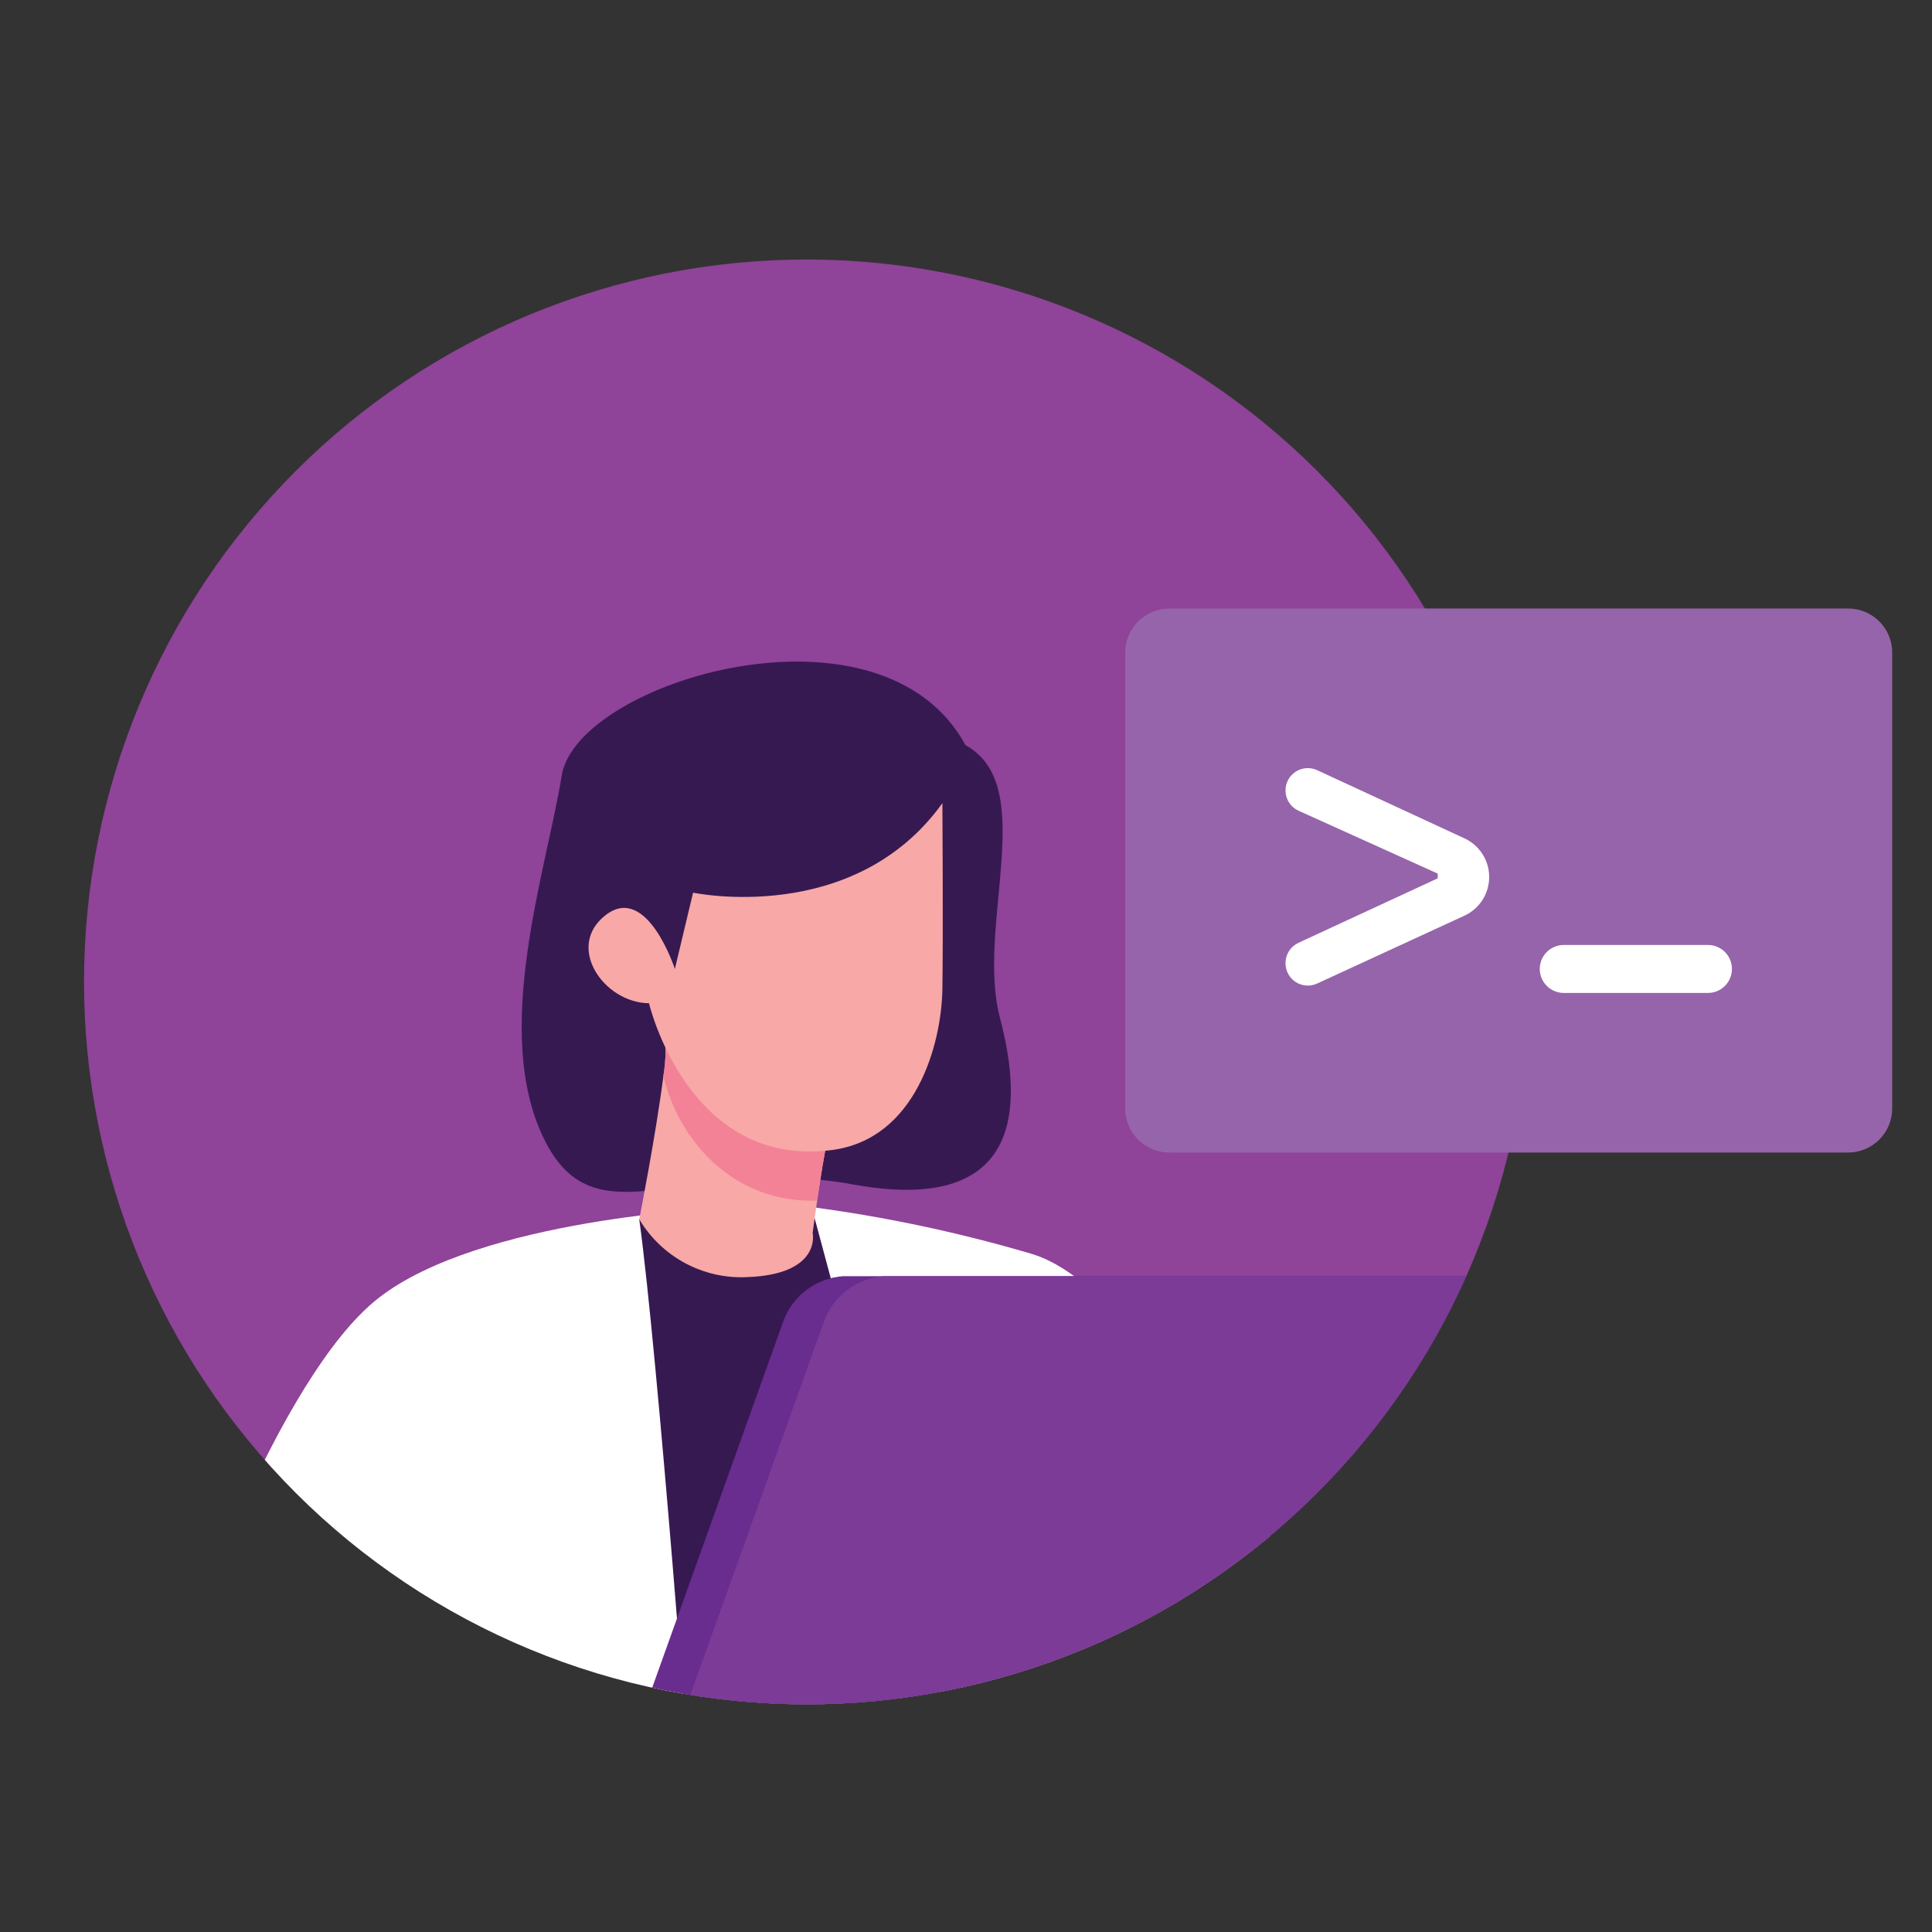 <svg xmlns="http://www.w3.org/2000/svg" xmlns:xlink="http://www.w3.org/1999/xlink" width="1080" zoomAndPan="magnify" viewBox="0 0 810 810" height="1080" preserveAspectRatio="xMidYMid meet" version="1.0"><rect x="0" y="0" width="810" height="810" fill="#333333" stroke="none"/><defs><clipPath id="89693d74be"><path d="M 244.035 254 L 557 254 L 557 567 L 244.035 567 Z M 244.035 254 " clip-rule="nonzero"/></clipPath><clipPath id="fe4f6b885d"><path d="M 253 243 L 565.785 243 L 565.785 556 L 253 556 Z M 253 243 " clip-rule="nonzero"/></clipPath><clipPath id="ded26f1987"><path d="M 35.223 108.004 L 642 108.004 L 642 715 L 35.223 715 Z M 35.223 108.004 " clip-rule="nonzero"/></clipPath><clipPath id="7c02c8a4a3"><path d="M 35.223 411.676 C 35.223 406.719 35.348 401.762 35.59 396.812 C 35.832 391.863 36.195 386.922 36.684 381.988 C 37.168 377.055 37.777 372.137 38.504 367.234 C 39.23 362.332 40.078 357.449 41.043 352.586 C 42.012 347.727 43.098 342.891 44.301 338.082 C 45.508 333.273 46.828 328.496 48.266 323.754 C 49.707 319.012 51.262 314.305 52.93 309.641 C 54.602 304.973 56.383 300.348 58.281 295.77 C 60.18 291.191 62.188 286.66 64.305 282.18 C 66.426 277.699 68.652 273.273 70.988 268.898 C 73.328 264.527 75.77 260.219 78.316 255.965 C 80.867 251.715 83.52 247.527 86.273 243.406 C 89.027 239.285 91.879 235.234 94.832 231.254 C 97.785 227.27 100.836 223.363 103.98 219.531 C 107.125 215.699 110.359 211.949 113.691 208.277 C 117.02 204.602 120.438 201.016 123.941 197.508 C 127.445 194.004 131.035 190.586 134.707 187.258 C 138.383 183.93 142.133 180.695 145.965 177.551 C 149.797 174.406 153.703 171.355 157.688 168.402 C 161.668 165.449 165.719 162.598 169.84 159.844 C 173.965 157.09 178.148 154.438 182.402 151.891 C 186.652 149.34 190.965 146.898 195.336 144.562 C 199.707 142.227 204.137 140 208.617 137.879 C 213.098 135.758 217.629 133.75 222.207 131.855 C 226.789 129.957 231.41 128.176 236.078 126.504 C 240.746 124.836 245.453 123.281 250.195 121.84 C 254.938 120.402 259.715 119.082 264.523 117.875 C 269.332 116.672 274.168 115.586 279.031 114.621 C 283.891 113.652 288.773 112.805 293.68 112.078 C 298.582 111.352 303.5 110.742 308.434 110.258 C 313.367 109.773 318.309 109.406 323.258 109.164 C 328.211 108.922 333.164 108.801 338.121 108.801 C 343.078 108.801 348.035 108.922 352.984 109.164 C 357.938 109.406 362.879 109.773 367.812 110.258 C 372.746 110.742 377.664 111.352 382.566 112.078 C 387.469 112.805 392.352 113.652 397.215 114.621 C 402.078 115.586 406.91 116.672 411.719 117.875 C 416.527 119.082 421.305 120.402 426.047 121.84 C 430.793 123.281 435.496 124.836 440.164 126.504 C 444.832 128.176 449.457 129.957 454.035 131.855 C 458.617 133.75 463.145 135.758 467.629 137.879 C 472.109 140 476.535 142.227 480.906 144.562 C 485.277 146.898 489.59 149.34 493.844 151.891 C 498.094 154.438 502.281 157.09 506.402 159.844 C 510.523 162.598 514.578 165.449 518.559 168.402 C 522.539 171.355 526.445 174.406 530.277 177.551 C 534.109 180.695 537.863 183.93 541.535 187.258 C 545.207 190.586 548.797 194.004 552.305 197.508 C 555.809 201.016 559.227 204.602 562.555 208.277 C 565.883 211.949 569.121 215.699 572.266 219.531 C 575.41 223.363 578.457 227.27 581.41 231.254 C 584.363 235.234 587.219 239.285 589.973 243.406 C 592.727 247.527 595.379 251.715 597.926 255.965 C 600.477 260.219 602.918 264.527 605.254 268.898 C 607.59 273.273 609.82 277.699 611.938 282.18 C 614.059 286.66 616.066 291.191 617.965 295.77 C 619.859 300.348 621.645 304.973 623.312 309.641 C 624.984 314.305 626.539 319.012 627.977 323.754 C 629.418 328.496 630.738 333.273 631.941 338.082 C 633.148 342.891 634.234 347.727 635.199 352.586 C 636.168 357.449 637.016 362.332 637.742 367.234 C 638.469 372.137 639.074 377.055 639.562 381.988 C 640.047 386.922 640.41 391.863 640.656 396.812 C 640.898 401.762 641.02 406.719 641.02 411.676 C 641.02 416.629 640.898 421.586 640.656 426.535 C 640.41 431.484 640.047 436.43 639.562 441.359 C 639.074 446.293 638.469 451.211 637.742 456.113 C 637.016 461.02 636.168 465.898 635.199 470.762 C 634.234 475.625 633.148 480.457 631.941 485.266 C 630.738 490.074 629.418 494.852 627.977 499.594 C 626.539 504.336 624.984 509.043 623.312 513.711 C 621.645 518.375 619.859 523 617.965 527.578 C 616.066 532.16 614.059 536.688 611.938 541.168 C 609.82 545.652 607.59 550.078 605.254 554.449 C 602.918 558.82 600.477 563.133 597.926 567.383 C 595.379 571.633 592.727 575.82 589.973 579.941 C 587.219 584.062 584.363 588.113 581.41 592.098 C 578.457 596.078 575.41 599.984 572.266 603.816 C 569.121 607.648 565.883 611.398 562.555 615.07 C 559.227 618.746 555.809 622.332 552.305 625.84 C 548.797 629.344 545.207 632.762 541.535 636.09 C 537.863 639.418 534.109 642.656 530.277 645.801 C 526.445 648.945 522.539 651.992 518.559 654.945 C 514.578 657.898 510.523 660.75 506.402 663.504 C 502.281 666.258 498.094 668.91 493.844 671.457 C 489.59 674.008 485.277 676.449 480.906 678.785 C 476.535 681.121 472.109 683.352 467.629 685.469 C 463.145 687.59 458.617 689.598 454.035 691.492 C 449.457 693.391 444.832 695.172 440.164 696.844 C 435.496 698.512 430.793 700.066 426.047 701.508 C 421.305 702.945 416.527 704.266 411.719 705.473 C 406.91 706.676 402.078 707.762 397.215 708.73 C 392.352 709.695 387.469 710.543 382.566 711.27 C 377.664 711.996 372.746 712.605 367.812 713.09 C 362.879 713.574 357.938 713.941 352.984 714.184 C 348.035 714.426 343.078 714.547 338.121 714.547 C 333.164 714.547 328.211 714.426 323.258 714.184 C 318.309 713.941 313.367 713.574 308.434 713.09 C 303.5 712.605 298.582 711.996 293.68 711.27 C 288.773 710.543 283.891 709.695 279.031 708.73 C 274.168 707.762 269.332 706.676 264.523 705.473 C 259.715 704.266 254.938 702.945 250.195 701.508 C 245.453 700.066 240.746 698.512 236.078 696.844 C 231.41 695.176 226.789 693.391 222.207 691.492 C 217.629 689.598 213.098 687.59 208.617 685.469 C 204.137 683.352 199.707 681.121 195.336 678.785 C 190.965 676.449 186.652 674.008 182.402 671.457 C 178.148 668.91 173.965 666.258 169.84 663.504 C 165.719 660.75 161.668 657.898 157.688 654.945 C 153.703 651.992 149.797 648.945 145.965 645.801 C 142.133 642.656 138.383 639.418 134.707 636.09 C 131.035 632.762 127.445 629.344 123.941 625.84 C 120.438 622.332 117.02 618.746 113.691 615.07 C 110.359 611.398 107.125 607.648 103.98 603.816 C 100.836 599.984 97.785 596.078 94.832 592.098 C 91.879 588.113 89.027 584.062 86.273 579.941 C 83.52 575.82 80.867 571.633 78.316 567.383 C 75.77 563.133 73.328 558.82 70.988 554.449 C 68.652 550.078 66.426 545.648 64.305 541.168 C 62.188 536.688 60.18 532.16 58.281 527.578 C 56.383 523 54.602 518.375 52.93 513.711 C 51.262 509.043 49.707 504.336 48.266 499.594 C 46.828 494.852 45.508 490.074 44.301 485.266 C 43.098 480.457 42.012 475.625 41.043 470.762 C 40.078 465.898 39.23 461.02 38.504 456.113 C 37.777 451.211 37.168 446.293 36.684 441.359 C 36.195 436.43 35.832 431.484 35.59 426.535 C 35.348 421.586 35.223 416.629 35.223 411.676 Z M 35.223 411.676 " clip-rule="nonzero"/></clipPath><clipPath id="78b5335f6c"><path d="M 76 504 L 559 504 L 559 715 L 76 715 Z M 76 504 " clip-rule="nonzero"/></clipPath><clipPath id="e43990a205"><path d="M 35.223 411.676 C 35.223 406.719 35.348 401.762 35.59 396.812 C 35.832 391.863 36.195 386.922 36.684 381.988 C 37.168 377.055 37.777 372.137 38.504 367.234 C 39.23 362.332 40.078 357.449 41.043 352.586 C 42.012 347.727 43.098 342.891 44.301 338.082 C 45.508 333.273 46.828 328.496 48.266 323.754 C 49.707 319.012 51.262 314.305 52.93 309.641 C 54.602 304.973 56.383 300.348 58.281 295.77 C 60.18 291.191 62.188 286.66 64.305 282.18 C 66.426 277.699 68.652 273.273 70.988 268.898 C 73.328 264.527 75.77 260.219 78.316 255.965 C 80.867 251.715 83.52 247.527 86.273 243.406 C 89.027 239.285 91.879 235.234 94.832 231.254 C 97.785 227.27 100.836 223.363 103.98 219.531 C 107.125 215.699 110.359 211.949 113.691 208.277 C 117.02 204.602 120.438 201.016 123.941 197.508 C 127.445 194.004 131.035 190.586 134.707 187.258 C 138.383 183.93 142.133 180.695 145.965 177.551 C 149.797 174.406 153.703 171.355 157.688 168.402 C 161.668 165.449 165.719 162.598 169.84 159.844 C 173.965 157.09 178.148 154.438 182.402 151.891 C 186.652 149.34 190.965 146.898 195.336 144.562 C 199.707 142.227 204.137 140 208.617 137.879 C 213.098 135.758 217.629 133.75 222.207 131.855 C 226.789 129.957 231.41 128.176 236.078 126.504 C 240.746 124.836 245.453 123.281 250.195 121.84 C 254.938 120.402 259.715 119.082 264.523 117.875 C 269.332 116.672 274.168 115.586 279.031 114.621 C 283.891 113.652 288.773 112.805 293.68 112.078 C 298.582 111.352 303.5 110.742 308.434 110.258 C 313.367 109.773 318.309 109.406 323.258 109.164 C 328.211 108.922 333.164 108.801 338.121 108.801 C 343.078 108.801 348.035 108.922 352.984 109.164 C 357.938 109.406 362.879 109.773 367.812 110.258 C 372.746 110.742 377.664 111.352 382.566 112.078 C 387.469 112.805 392.352 113.652 397.215 114.621 C 402.078 115.586 406.91 116.672 411.719 117.875 C 416.527 119.082 421.305 120.402 426.047 121.84 C 430.793 123.281 435.496 124.836 440.164 126.504 C 444.832 128.176 449.457 129.957 454.035 131.855 C 458.617 133.75 463.145 135.758 467.629 137.879 C 472.109 140 476.535 142.227 480.906 144.562 C 485.277 146.898 489.59 149.34 493.844 151.891 C 498.094 154.438 502.281 157.09 506.402 159.844 C 510.523 162.598 514.578 165.449 518.559 168.402 C 522.539 171.355 526.445 174.406 530.277 177.551 C 534.109 180.695 537.863 183.93 541.535 187.258 C 545.207 190.586 548.797 194.004 552.305 197.508 C 555.809 201.016 559.227 204.602 562.555 208.277 C 565.883 211.949 569.121 215.699 572.266 219.531 C 575.41 223.363 578.457 227.27 581.41 231.254 C 584.363 235.234 587.219 239.285 589.973 243.406 C 592.727 247.527 595.379 251.715 597.926 255.965 C 600.477 260.219 602.918 264.527 605.254 268.898 C 607.59 273.273 609.82 277.699 611.938 282.18 C 614.059 286.66 616.066 291.191 617.965 295.77 C 619.859 300.348 621.645 304.973 623.312 309.641 C 624.984 314.305 626.539 319.012 627.977 323.754 C 629.418 328.496 630.738 333.273 631.941 338.082 C 633.148 342.891 634.234 347.727 635.199 352.586 C 636.168 357.449 637.016 362.332 637.742 367.234 C 638.469 372.137 639.074 377.055 639.562 381.988 C 640.047 386.922 640.41 391.863 640.656 396.812 C 640.898 401.762 641.02 406.719 641.02 411.676 C 641.02 416.629 640.898 421.586 640.656 426.535 C 640.41 431.484 640.047 436.43 639.562 441.359 C 639.074 446.293 638.469 451.211 637.742 456.113 C 637.016 461.02 636.168 465.898 635.199 470.762 C 634.234 475.625 633.148 480.457 631.941 485.266 C 630.738 490.074 629.418 494.852 627.977 499.594 C 626.539 504.336 624.984 509.043 623.312 513.711 C 621.645 518.375 619.859 523 617.965 527.578 C 616.066 532.16 614.059 536.688 611.938 541.168 C 609.82 545.652 607.59 550.078 605.254 554.449 C 602.918 558.82 600.477 563.133 597.926 567.383 C 595.379 571.633 592.727 575.82 589.973 579.941 C 587.219 584.062 584.363 588.113 581.41 592.098 C 578.457 596.078 575.41 599.984 572.266 603.816 C 569.121 607.648 565.883 611.398 562.555 615.07 C 559.227 618.746 555.809 622.332 552.305 625.84 C 548.797 629.344 545.207 632.762 541.535 636.09 C 537.863 639.418 534.109 642.656 530.277 645.801 C 526.445 648.945 522.539 651.992 518.559 654.945 C 514.578 657.898 510.523 660.75 506.402 663.504 C 502.281 666.258 498.094 668.91 493.844 671.457 C 489.59 674.008 485.277 676.449 480.906 678.785 C 476.535 681.121 472.109 683.352 467.629 685.469 C 463.145 687.59 458.617 689.598 454.035 691.492 C 449.457 693.391 444.832 695.172 440.164 696.844 C 435.496 698.512 430.793 700.066 426.047 701.508 C 421.305 702.945 416.527 704.266 411.719 705.473 C 406.91 706.676 402.078 707.762 397.215 708.73 C 392.352 709.695 387.469 710.543 382.566 711.27 C 377.664 711.996 372.746 712.605 367.812 713.09 C 362.879 713.574 357.938 713.941 352.984 714.184 C 348.035 714.426 343.078 714.547 338.121 714.547 C 333.164 714.547 328.211 714.426 323.258 714.184 C 318.309 713.941 313.367 713.574 308.434 713.09 C 303.5 712.605 298.582 711.996 293.68 711.27 C 288.773 710.543 283.891 709.695 279.031 708.73 C 274.168 707.762 269.332 706.676 264.523 705.473 C 259.715 704.266 254.938 702.945 250.195 701.508 C 245.453 700.066 240.746 698.512 236.078 696.844 C 231.41 695.176 226.789 693.391 222.207 691.492 C 217.629 689.598 213.098 687.59 208.617 685.469 C 204.137 683.352 199.707 681.121 195.336 678.785 C 190.965 676.449 186.652 674.008 182.402 671.457 C 178.148 668.91 173.965 666.258 169.84 663.504 C 165.719 660.75 161.668 657.898 157.688 654.945 C 153.703 651.992 149.797 648.945 145.965 645.801 C 142.133 642.656 138.383 639.418 134.707 636.09 C 131.035 632.762 127.445 629.344 123.941 625.84 C 120.438 622.332 117.02 618.746 113.691 615.07 C 110.359 611.398 107.125 607.648 103.98 603.816 C 100.836 599.984 97.785 596.078 94.832 592.098 C 91.879 588.113 89.027 584.062 86.273 579.941 C 83.52 575.82 80.867 571.633 78.316 567.383 C 75.77 563.133 73.328 558.82 70.988 554.449 C 68.652 550.078 66.426 545.648 64.305 541.168 C 62.188 536.688 60.18 532.16 58.281 527.578 C 56.383 523 54.602 518.375 52.93 513.711 C 51.262 509.043 49.707 504.336 48.266 499.594 C 46.828 494.852 45.508 490.074 44.301 485.266 C 43.098 480.457 42.012 475.625 41.043 470.762 C 40.078 465.898 39.23 461.02 38.504 456.113 C 37.777 451.211 37.168 446.293 36.684 441.359 C 36.195 436.43 35.832 431.484 35.59 426.535 C 35.348 421.586 35.223 416.629 35.223 411.676 Z M 35.223 411.676 " clip-rule="nonzero"/></clipPath><clipPath id="59b5be9c31"><path d="M 268 498 L 407 498 L 407 715 L 268 715 Z M 268 498 " clip-rule="nonzero"/></clipPath><clipPath id="8ed191e0b4"><path d="M 35.223 411.676 C 35.223 406.719 35.348 401.762 35.59 396.812 C 35.832 391.863 36.195 386.922 36.684 381.988 C 37.168 377.055 37.777 372.137 38.504 367.234 C 39.23 362.332 40.078 357.449 41.043 352.586 C 42.012 347.727 43.098 342.891 44.301 338.082 C 45.508 333.273 46.828 328.496 48.266 323.754 C 49.707 319.012 51.262 314.305 52.93 309.641 C 54.602 304.973 56.383 300.348 58.281 295.77 C 60.18 291.191 62.188 286.66 64.305 282.18 C 66.426 277.699 68.652 273.273 70.988 268.898 C 73.328 264.527 75.77 260.219 78.316 255.965 C 80.867 251.715 83.52 247.527 86.273 243.406 C 89.027 239.285 91.879 235.234 94.832 231.254 C 97.785 227.27 100.836 223.363 103.98 219.531 C 107.125 215.699 110.359 211.949 113.691 208.277 C 117.02 204.602 120.438 201.016 123.941 197.508 C 127.445 194.004 131.035 190.586 134.707 187.258 C 138.383 183.93 142.133 180.695 145.965 177.551 C 149.797 174.406 153.703 171.355 157.688 168.402 C 161.668 165.449 165.719 162.598 169.84 159.844 C 173.965 157.09 178.148 154.438 182.402 151.891 C 186.652 149.34 190.965 146.898 195.336 144.562 C 199.707 142.227 204.137 140 208.617 137.879 C 213.098 135.758 217.629 133.75 222.207 131.855 C 226.789 129.957 231.41 128.176 236.078 126.504 C 240.746 124.836 245.453 123.281 250.195 121.84 C 254.938 120.402 259.715 119.082 264.523 117.875 C 269.332 116.672 274.168 115.586 279.031 114.621 C 283.891 113.652 288.773 112.805 293.68 112.078 C 298.582 111.352 303.5 110.742 308.434 110.258 C 313.367 109.773 318.309 109.406 323.258 109.164 C 328.211 108.922 333.164 108.801 338.121 108.801 C 343.078 108.801 348.035 108.922 352.984 109.164 C 357.938 109.406 362.879 109.773 367.812 110.258 C 372.746 110.742 377.664 111.352 382.566 112.078 C 387.469 112.805 392.352 113.652 397.215 114.621 C 402.078 115.586 406.91 116.672 411.719 117.875 C 416.527 119.082 421.305 120.402 426.047 121.84 C 430.793 123.281 435.496 124.836 440.164 126.504 C 444.832 128.176 449.457 129.957 454.035 131.855 C 458.617 133.75 463.145 135.758 467.629 137.879 C 472.109 140 476.535 142.227 480.906 144.562 C 485.277 146.898 489.59 149.34 493.844 151.891 C 498.094 154.438 502.281 157.09 506.402 159.844 C 510.523 162.598 514.578 165.449 518.559 168.402 C 522.539 171.355 526.445 174.406 530.277 177.551 C 534.109 180.695 537.863 183.93 541.535 187.258 C 545.207 190.586 548.797 194.004 552.305 197.508 C 555.809 201.016 559.227 204.602 562.555 208.277 C 565.883 211.949 569.121 215.699 572.266 219.531 C 575.41 223.363 578.457 227.27 581.41 231.254 C 584.363 235.234 587.219 239.285 589.973 243.406 C 592.727 247.527 595.379 251.715 597.926 255.965 C 600.477 260.219 602.918 264.527 605.254 268.898 C 607.59 273.273 609.82 277.699 611.938 282.18 C 614.059 286.66 616.066 291.191 617.965 295.77 C 619.859 300.348 621.645 304.973 623.312 309.641 C 624.984 314.305 626.539 319.012 627.977 323.754 C 629.418 328.496 630.738 333.273 631.941 338.082 C 633.148 342.891 634.234 347.727 635.199 352.586 C 636.168 357.449 637.016 362.332 637.742 367.234 C 638.469 372.137 639.074 377.055 639.562 381.988 C 640.047 386.922 640.41 391.863 640.656 396.812 C 640.898 401.762 641.02 406.719 641.02 411.676 C 641.02 416.629 640.898 421.586 640.656 426.535 C 640.41 431.484 640.047 436.43 639.562 441.359 C 639.074 446.293 638.469 451.211 637.742 456.113 C 637.016 461.02 636.168 465.898 635.199 470.762 C 634.234 475.625 633.148 480.457 631.941 485.266 C 630.738 490.074 629.418 494.852 627.977 499.594 C 626.539 504.336 624.984 509.043 623.312 513.711 C 621.645 518.375 619.859 523 617.965 527.578 C 616.066 532.16 614.059 536.688 611.938 541.168 C 609.82 545.652 607.59 550.078 605.254 554.449 C 602.918 558.82 600.477 563.133 597.926 567.383 C 595.379 571.633 592.727 575.82 589.973 579.941 C 587.219 584.062 584.363 588.113 581.41 592.098 C 578.457 596.078 575.41 599.984 572.266 603.816 C 569.121 607.648 565.883 611.398 562.555 615.07 C 559.227 618.746 555.809 622.332 552.305 625.84 C 548.797 629.344 545.207 632.762 541.535 636.09 C 537.863 639.418 534.109 642.656 530.277 645.801 C 526.445 648.945 522.539 651.992 518.559 654.945 C 514.578 657.898 510.523 660.75 506.402 663.504 C 502.281 666.258 498.094 668.91 493.844 671.457 C 489.59 674.008 485.277 676.449 480.906 678.785 C 476.535 681.121 472.109 683.352 467.629 685.469 C 463.145 687.59 458.617 689.598 454.035 691.492 C 449.457 693.391 444.832 695.172 440.164 696.844 C 435.496 698.512 430.793 700.066 426.047 701.508 C 421.305 702.945 416.527 704.266 411.719 705.473 C 406.91 706.676 402.078 707.762 397.215 708.73 C 392.352 709.695 387.469 710.543 382.566 711.27 C 377.664 711.996 372.746 712.605 367.812 713.09 C 362.879 713.574 357.938 713.941 352.984 714.184 C 348.035 714.426 343.078 714.547 338.121 714.547 C 333.164 714.547 328.211 714.426 323.258 714.184 C 318.309 713.941 313.367 713.574 308.434 713.09 C 303.5 712.605 298.582 711.996 293.68 711.27 C 288.773 710.543 283.891 709.695 279.031 708.73 C 274.168 707.762 269.332 706.676 264.523 705.473 C 259.715 704.266 254.938 702.945 250.195 701.508 C 245.453 700.066 240.746 698.512 236.078 696.844 C 231.41 695.176 226.789 693.391 222.207 691.492 C 217.629 689.598 213.098 687.59 208.617 685.469 C 204.137 683.352 199.707 681.121 195.336 678.785 C 190.965 676.449 186.652 674.008 182.402 671.457 C 178.148 668.91 173.965 666.258 169.84 663.504 C 165.719 660.75 161.668 657.898 157.688 654.945 C 153.703 651.992 149.797 648.945 145.965 645.801 C 142.133 642.656 138.383 639.418 134.707 636.09 C 131.035 632.762 127.445 629.344 123.941 625.84 C 120.438 622.332 117.02 618.746 113.691 615.07 C 110.359 611.398 107.125 607.648 103.98 603.816 C 100.836 599.984 97.785 596.078 94.832 592.098 C 91.879 588.113 89.027 584.062 86.273 579.941 C 83.52 575.82 80.867 571.633 78.316 567.383 C 75.77 563.133 73.328 558.82 70.988 554.449 C 68.652 550.078 66.426 545.648 64.305 541.168 C 62.188 536.688 60.18 532.16 58.281 527.578 C 56.383 523 54.602 518.375 52.93 513.711 C 51.262 509.043 49.707 504.336 48.266 499.594 C 46.828 494.852 45.508 490.074 44.301 485.266 C 43.098 480.457 42.012 475.625 41.043 470.762 C 40.078 465.898 39.23 461.02 38.504 456.113 C 37.777 451.211 37.168 446.293 36.684 441.359 C 36.195 436.43 35.832 431.484 35.59 426.535 C 35.348 421.586 35.223 416.629 35.223 411.676 Z M 35.223 411.676 " clip-rule="nonzero"/></clipPath><clipPath id="63fedae4dc"><path d="M 218 277 L 424 277 L 424 500 L 218 500 Z M 218 277 " clip-rule="nonzero"/></clipPath><clipPath id="39662f4cbf"><path d="M 35.223 411.676 C 35.223 406.719 35.348 401.762 35.59 396.812 C 35.832 391.863 36.195 386.922 36.684 381.988 C 37.168 377.055 37.777 372.137 38.504 367.234 C 39.23 362.332 40.078 357.449 41.043 352.586 C 42.012 347.727 43.098 342.891 44.301 338.082 C 45.508 333.273 46.828 328.496 48.266 323.754 C 49.707 319.012 51.262 314.305 52.93 309.641 C 54.602 304.973 56.383 300.348 58.281 295.77 C 60.18 291.191 62.188 286.66 64.305 282.18 C 66.426 277.699 68.652 273.273 70.988 268.898 C 73.328 264.527 75.77 260.219 78.316 255.965 C 80.867 251.715 83.52 247.527 86.273 243.406 C 89.027 239.285 91.879 235.234 94.832 231.254 C 97.785 227.27 100.836 223.363 103.98 219.531 C 107.125 215.699 110.359 211.949 113.691 208.277 C 117.02 204.602 120.438 201.016 123.941 197.508 C 127.445 194.004 131.035 190.586 134.707 187.258 C 138.383 183.93 142.133 180.695 145.965 177.551 C 149.797 174.406 153.703 171.355 157.688 168.402 C 161.668 165.449 165.719 162.598 169.84 159.844 C 173.965 157.09 178.148 154.438 182.402 151.891 C 186.652 149.34 190.965 146.898 195.336 144.562 C 199.707 142.227 204.137 140 208.617 137.879 C 213.098 135.758 217.629 133.75 222.207 131.855 C 226.789 129.957 231.41 128.176 236.078 126.504 C 240.746 124.836 245.453 123.281 250.195 121.84 C 254.938 120.402 259.715 119.082 264.523 117.875 C 269.332 116.672 274.168 115.586 279.031 114.621 C 283.891 113.652 288.773 112.805 293.68 112.078 C 298.582 111.352 303.5 110.742 308.434 110.258 C 313.367 109.773 318.309 109.406 323.258 109.164 C 328.211 108.922 333.164 108.801 338.121 108.801 C 343.078 108.801 348.035 108.922 352.984 109.164 C 357.938 109.406 362.879 109.773 367.812 110.258 C 372.746 110.742 377.664 111.352 382.566 112.078 C 387.469 112.805 392.352 113.652 397.215 114.621 C 402.078 115.586 406.91 116.672 411.719 117.875 C 416.527 119.082 421.305 120.402 426.047 121.84 C 430.793 123.281 435.496 124.836 440.164 126.504 C 444.832 128.176 449.457 129.957 454.035 131.855 C 458.617 133.75 463.145 135.758 467.629 137.879 C 472.109 140 476.535 142.227 480.906 144.562 C 485.277 146.898 489.59 149.34 493.844 151.891 C 498.094 154.438 502.281 157.09 506.402 159.844 C 510.523 162.598 514.578 165.449 518.559 168.402 C 522.539 171.355 526.445 174.406 530.277 177.551 C 534.109 180.695 537.863 183.93 541.535 187.258 C 545.207 190.586 548.797 194.004 552.305 197.508 C 555.809 201.016 559.227 204.602 562.555 208.277 C 565.883 211.949 569.121 215.699 572.266 219.531 C 575.41 223.363 578.457 227.27 581.41 231.254 C 584.363 235.234 587.219 239.285 589.973 243.406 C 592.727 247.527 595.379 251.715 597.926 255.965 C 600.477 260.219 602.918 264.527 605.254 268.898 C 607.59 273.273 609.82 277.699 611.938 282.18 C 614.059 286.66 616.066 291.191 617.965 295.77 C 619.859 300.348 621.645 304.973 623.312 309.641 C 624.984 314.305 626.539 319.012 627.977 323.754 C 629.418 328.496 630.738 333.273 631.941 338.082 C 633.148 342.891 634.234 347.727 635.199 352.586 C 636.168 357.449 637.016 362.332 637.742 367.234 C 638.469 372.137 639.074 377.055 639.562 381.988 C 640.047 386.922 640.41 391.863 640.656 396.812 C 640.898 401.762 641.02 406.719 641.02 411.676 C 641.02 416.629 640.898 421.586 640.656 426.535 C 640.41 431.484 640.047 436.43 639.562 441.359 C 639.074 446.293 638.469 451.211 637.742 456.113 C 637.016 461.02 636.168 465.898 635.199 470.762 C 634.234 475.625 633.148 480.457 631.941 485.266 C 630.738 490.074 629.418 494.852 627.977 499.594 C 626.539 504.336 624.984 509.043 623.312 513.711 C 621.645 518.375 619.859 523 617.965 527.578 C 616.066 532.16 614.059 536.688 611.938 541.168 C 609.82 545.652 607.59 550.078 605.254 554.449 C 602.918 558.82 600.477 563.133 597.926 567.383 C 595.379 571.633 592.727 575.82 589.973 579.941 C 587.219 584.062 584.363 588.113 581.41 592.098 C 578.457 596.078 575.41 599.984 572.266 603.816 C 569.121 607.648 565.883 611.398 562.555 615.07 C 559.227 618.746 555.809 622.332 552.305 625.84 C 548.797 629.344 545.207 632.762 541.535 636.09 C 537.863 639.418 534.109 642.656 530.277 645.801 C 526.445 648.945 522.539 651.992 518.559 654.945 C 514.578 657.898 510.523 660.75 506.402 663.504 C 502.281 666.258 498.094 668.91 493.844 671.457 C 489.59 674.008 485.277 676.449 480.906 678.785 C 476.535 681.121 472.109 683.352 467.629 685.469 C 463.145 687.59 458.617 689.598 454.035 691.492 C 449.457 693.391 444.832 695.172 440.164 696.844 C 435.496 698.512 430.793 700.066 426.047 701.508 C 421.305 702.945 416.527 704.266 411.719 705.473 C 406.91 706.676 402.078 707.762 397.215 708.73 C 392.352 709.695 387.469 710.543 382.566 711.27 C 377.664 711.996 372.746 712.605 367.812 713.09 C 362.879 713.574 357.938 713.941 352.984 714.184 C 348.035 714.426 343.078 714.547 338.121 714.547 C 333.164 714.547 328.211 714.426 323.258 714.184 C 318.309 713.941 313.367 713.574 308.434 713.09 C 303.5 712.605 298.582 711.996 293.68 711.27 C 288.773 710.543 283.891 709.695 279.031 708.73 C 274.168 707.762 269.332 706.676 264.523 705.473 C 259.715 704.266 254.938 702.945 250.195 701.508 C 245.453 700.066 240.746 698.512 236.078 696.844 C 231.41 695.176 226.789 693.391 222.207 691.492 C 217.629 689.598 213.098 687.59 208.617 685.469 C 204.137 683.352 199.707 681.121 195.336 678.785 C 190.965 676.449 186.652 674.008 182.402 671.457 C 178.148 668.91 173.965 666.258 169.84 663.504 C 165.719 660.75 161.668 657.898 157.688 654.945 C 153.703 651.992 149.797 648.945 145.965 645.801 C 142.133 642.656 138.383 639.418 134.707 636.09 C 131.035 632.762 127.445 629.344 123.941 625.84 C 120.438 622.332 117.02 618.746 113.691 615.07 C 110.359 611.398 107.125 607.648 103.98 603.816 C 100.836 599.984 97.785 596.078 94.832 592.098 C 91.879 588.113 89.027 584.062 86.273 579.941 C 83.52 575.82 80.867 571.633 78.316 567.383 C 75.77 563.133 73.328 558.82 70.988 554.449 C 68.652 550.078 66.426 545.648 64.305 541.168 C 62.188 536.688 60.18 532.16 58.281 527.578 C 56.383 523 54.602 518.375 52.93 513.711 C 51.262 509.043 49.707 504.336 48.266 499.594 C 46.828 494.852 45.508 490.074 44.301 485.266 C 43.098 480.457 42.012 475.625 41.043 470.762 C 40.078 465.898 39.23 461.02 38.504 456.113 C 37.777 451.211 37.168 446.293 36.684 441.359 C 36.195 436.43 35.832 431.484 35.59 426.535 C 35.348 421.586 35.223 416.629 35.223 411.676 Z M 35.223 411.676 " clip-rule="nonzero"/></clipPath><clipPath id="6ec30a2c33"><path d="M 268 430 L 354 430 L 354 536 L 268 536 Z M 268 430 " clip-rule="nonzero"/></clipPath><clipPath id="c5a334e2a4"><path d="M 35.223 411.676 C 35.223 406.719 35.348 401.762 35.59 396.812 C 35.832 391.863 36.195 386.922 36.684 381.988 C 37.168 377.055 37.777 372.137 38.504 367.234 C 39.23 362.332 40.078 357.449 41.043 352.586 C 42.012 347.727 43.098 342.891 44.301 338.082 C 45.508 333.273 46.828 328.496 48.266 323.754 C 49.707 319.012 51.262 314.305 52.93 309.641 C 54.602 304.973 56.383 300.348 58.281 295.77 C 60.18 291.191 62.188 286.66 64.305 282.18 C 66.426 277.699 68.652 273.273 70.988 268.898 C 73.328 264.527 75.77 260.219 78.316 255.965 C 80.867 251.715 83.52 247.527 86.273 243.406 C 89.027 239.285 91.879 235.234 94.832 231.254 C 97.785 227.27 100.836 223.363 103.98 219.531 C 107.125 215.699 110.359 211.949 113.691 208.277 C 117.02 204.602 120.438 201.016 123.941 197.508 C 127.445 194.004 131.035 190.586 134.707 187.258 C 138.383 183.93 142.133 180.695 145.965 177.551 C 149.797 174.406 153.703 171.355 157.688 168.402 C 161.668 165.449 165.719 162.598 169.84 159.844 C 173.965 157.09 178.148 154.438 182.402 151.891 C 186.652 149.34 190.965 146.898 195.336 144.562 C 199.707 142.227 204.137 140 208.617 137.879 C 213.098 135.758 217.629 133.75 222.207 131.855 C 226.789 129.957 231.41 128.176 236.078 126.504 C 240.746 124.836 245.453 123.281 250.195 121.84 C 254.938 120.402 259.715 119.082 264.523 117.875 C 269.332 116.672 274.168 115.586 279.031 114.621 C 283.891 113.652 288.773 112.805 293.68 112.078 C 298.582 111.352 303.5 110.742 308.434 110.258 C 313.367 109.773 318.309 109.406 323.258 109.164 C 328.211 108.922 333.164 108.801 338.121 108.801 C 343.078 108.801 348.035 108.922 352.984 109.164 C 357.938 109.406 362.879 109.773 367.812 110.258 C 372.746 110.742 377.664 111.352 382.566 112.078 C 387.469 112.805 392.352 113.652 397.215 114.621 C 402.078 115.586 406.91 116.672 411.719 117.875 C 416.527 119.082 421.305 120.402 426.047 121.84 C 430.793 123.281 435.496 124.836 440.164 126.504 C 444.832 128.176 449.457 129.957 454.035 131.855 C 458.617 133.75 463.145 135.758 467.629 137.879 C 472.109 140 476.535 142.227 480.906 144.562 C 485.277 146.898 489.59 149.34 493.844 151.891 C 498.094 154.438 502.281 157.09 506.402 159.844 C 510.523 162.598 514.578 165.449 518.559 168.402 C 522.539 171.355 526.445 174.406 530.277 177.551 C 534.109 180.695 537.863 183.93 541.535 187.258 C 545.207 190.586 548.797 194.004 552.305 197.508 C 555.809 201.016 559.227 204.602 562.555 208.277 C 565.883 211.949 569.121 215.699 572.266 219.531 C 575.41 223.363 578.457 227.27 581.41 231.254 C 584.363 235.234 587.219 239.285 589.973 243.406 C 592.727 247.527 595.379 251.715 597.926 255.965 C 600.477 260.219 602.918 264.527 605.254 268.898 C 607.59 273.273 609.82 277.699 611.938 282.18 C 614.059 286.66 616.066 291.191 617.965 295.77 C 619.859 300.348 621.645 304.973 623.312 309.641 C 624.984 314.305 626.539 319.012 627.977 323.754 C 629.418 328.496 630.738 333.273 631.941 338.082 C 633.148 342.891 634.234 347.727 635.199 352.586 C 636.168 357.449 637.016 362.332 637.742 367.234 C 638.469 372.137 639.074 377.055 639.562 381.988 C 640.047 386.922 640.41 391.863 640.656 396.812 C 640.898 401.762 641.02 406.719 641.02 411.676 C 641.02 416.629 640.898 421.586 640.656 426.535 C 640.41 431.484 640.047 436.43 639.562 441.359 C 639.074 446.293 638.469 451.211 637.742 456.113 C 637.016 461.02 636.168 465.898 635.199 470.762 C 634.234 475.625 633.148 480.457 631.941 485.266 C 630.738 490.074 629.418 494.852 627.977 499.594 C 626.539 504.336 624.984 509.043 623.312 513.711 C 621.645 518.375 619.859 523 617.965 527.578 C 616.066 532.16 614.059 536.688 611.938 541.168 C 609.82 545.652 607.59 550.078 605.254 554.449 C 602.918 558.82 600.477 563.133 597.926 567.383 C 595.379 571.633 592.727 575.82 589.973 579.941 C 587.219 584.062 584.363 588.113 581.41 592.098 C 578.457 596.078 575.41 599.984 572.266 603.816 C 569.121 607.648 565.883 611.398 562.555 615.07 C 559.227 618.746 555.809 622.332 552.305 625.84 C 548.797 629.344 545.207 632.762 541.535 636.09 C 537.863 639.418 534.109 642.656 530.277 645.801 C 526.445 648.945 522.539 651.992 518.559 654.945 C 514.578 657.898 510.523 660.75 506.402 663.504 C 502.281 666.258 498.094 668.91 493.844 671.457 C 489.59 674.008 485.277 676.449 480.906 678.785 C 476.535 681.121 472.109 683.352 467.629 685.469 C 463.145 687.59 458.617 689.598 454.035 691.492 C 449.457 693.391 444.832 695.172 440.164 696.844 C 435.496 698.512 430.793 700.066 426.047 701.508 C 421.305 702.945 416.527 704.266 411.719 705.473 C 406.91 706.676 402.078 707.762 397.215 708.73 C 392.352 709.695 387.469 710.543 382.566 711.27 C 377.664 711.996 372.746 712.605 367.812 713.09 C 362.879 713.574 357.938 713.941 352.984 714.184 C 348.035 714.426 343.078 714.547 338.121 714.547 C 333.164 714.547 328.211 714.426 323.258 714.184 C 318.309 713.941 313.367 713.574 308.434 713.09 C 303.5 712.605 298.582 711.996 293.68 711.27 C 288.773 710.543 283.891 709.695 279.031 708.73 C 274.168 707.762 269.332 706.676 264.523 705.473 C 259.715 704.266 254.938 702.945 250.195 701.508 C 245.453 700.066 240.746 698.512 236.078 696.844 C 231.41 695.176 226.789 693.391 222.207 691.492 C 217.629 689.598 213.098 687.59 208.617 685.469 C 204.137 683.352 199.707 681.121 195.336 678.785 C 190.965 676.449 186.652 674.008 182.402 671.457 C 178.148 668.91 173.965 666.258 169.84 663.504 C 165.719 660.75 161.668 657.898 157.688 654.945 C 153.703 651.992 149.797 648.945 145.965 645.801 C 142.133 642.656 138.383 639.418 134.707 636.09 C 131.035 632.762 127.445 629.344 123.941 625.84 C 120.438 622.332 117.02 618.746 113.691 615.07 C 110.359 611.398 107.125 607.648 103.98 603.816 C 100.836 599.984 97.785 596.078 94.832 592.098 C 91.879 588.113 89.027 584.062 86.273 579.941 C 83.52 575.82 80.867 571.633 78.316 567.383 C 75.77 563.133 73.328 558.82 70.988 554.449 C 68.652 550.078 66.426 545.648 64.305 541.168 C 62.188 536.688 60.18 532.16 58.281 527.578 C 56.383 523 54.602 518.375 52.93 513.711 C 51.262 509.043 49.707 504.336 48.266 499.594 C 46.828 494.852 45.508 490.074 44.301 485.266 C 43.098 480.457 42.012 475.625 41.043 470.762 C 40.078 465.898 39.23 461.02 38.504 456.113 C 37.777 451.211 37.168 446.293 36.684 441.359 C 36.195 436.43 35.832 431.484 35.59 426.535 C 35.348 421.586 35.223 416.629 35.223 411.676 Z M 35.223 411.676 " clip-rule="nonzero"/></clipPath><clipPath id="a5612141aa"><path d="M 278 430 L 354 430 L 354 504 L 278 504 Z M 278 430 " clip-rule="nonzero"/></clipPath><clipPath id="a5a01420f4"><path d="M 35.223 411.676 C 35.223 406.719 35.348 401.762 35.59 396.812 C 35.832 391.863 36.195 386.922 36.684 381.988 C 37.168 377.055 37.777 372.137 38.504 367.234 C 39.23 362.332 40.078 357.449 41.043 352.586 C 42.012 347.727 43.098 342.891 44.301 338.082 C 45.508 333.273 46.828 328.496 48.266 323.754 C 49.707 319.012 51.262 314.305 52.93 309.641 C 54.602 304.973 56.383 300.348 58.281 295.77 C 60.18 291.191 62.188 286.66 64.305 282.18 C 66.426 277.699 68.652 273.273 70.988 268.898 C 73.328 264.527 75.77 260.219 78.316 255.965 C 80.867 251.715 83.52 247.527 86.273 243.406 C 89.027 239.285 91.879 235.234 94.832 231.254 C 97.785 227.27 100.836 223.363 103.98 219.531 C 107.125 215.699 110.359 211.949 113.691 208.277 C 117.02 204.602 120.438 201.016 123.941 197.508 C 127.445 194.004 131.035 190.586 134.707 187.258 C 138.383 183.93 142.133 180.695 145.965 177.551 C 149.797 174.406 153.703 171.355 157.688 168.402 C 161.668 165.449 165.719 162.598 169.84 159.844 C 173.965 157.09 178.148 154.438 182.402 151.891 C 186.652 149.34 190.965 146.898 195.336 144.562 C 199.707 142.227 204.137 140 208.617 137.879 C 213.098 135.758 217.629 133.75 222.207 131.855 C 226.789 129.957 231.41 128.176 236.078 126.504 C 240.746 124.836 245.453 123.281 250.195 121.84 C 254.938 120.402 259.715 119.082 264.523 117.875 C 269.332 116.672 274.168 115.586 279.031 114.621 C 283.891 113.652 288.773 112.805 293.68 112.078 C 298.582 111.352 303.5 110.742 308.434 110.258 C 313.367 109.773 318.309 109.406 323.258 109.164 C 328.211 108.922 333.164 108.801 338.121 108.801 C 343.078 108.801 348.035 108.922 352.984 109.164 C 357.938 109.406 362.879 109.773 367.812 110.258 C 372.746 110.742 377.664 111.352 382.566 112.078 C 387.469 112.805 392.352 113.652 397.215 114.621 C 402.078 115.586 406.91 116.672 411.719 117.875 C 416.527 119.082 421.305 120.402 426.047 121.84 C 430.793 123.281 435.496 124.836 440.164 126.504 C 444.832 128.176 449.457 129.957 454.035 131.855 C 458.617 133.75 463.145 135.758 467.629 137.879 C 472.109 140 476.535 142.227 480.906 144.562 C 485.277 146.898 489.59 149.34 493.844 151.891 C 498.094 154.438 502.281 157.09 506.402 159.844 C 510.523 162.598 514.578 165.449 518.559 168.402 C 522.539 171.355 526.445 174.406 530.277 177.551 C 534.109 180.695 537.863 183.93 541.535 187.258 C 545.207 190.586 548.797 194.004 552.305 197.508 C 555.809 201.016 559.227 204.602 562.555 208.277 C 565.883 211.949 569.121 215.699 572.266 219.531 C 575.41 223.363 578.457 227.27 581.41 231.254 C 584.363 235.234 587.219 239.285 589.973 243.406 C 592.727 247.527 595.379 251.715 597.926 255.965 C 600.477 260.219 602.918 264.527 605.254 268.898 C 607.59 273.273 609.82 277.699 611.938 282.18 C 614.059 286.66 616.066 291.191 617.965 295.77 C 619.859 300.348 621.645 304.973 623.312 309.641 C 624.984 314.305 626.539 319.012 627.977 323.754 C 629.418 328.496 630.738 333.273 631.941 338.082 C 633.148 342.891 634.234 347.727 635.199 352.586 C 636.168 357.449 637.016 362.332 637.742 367.234 C 638.469 372.137 639.074 377.055 639.562 381.988 C 640.047 386.922 640.41 391.863 640.656 396.812 C 640.898 401.762 641.02 406.719 641.02 411.676 C 641.02 416.629 640.898 421.586 640.656 426.535 C 640.41 431.484 640.047 436.43 639.562 441.359 C 639.074 446.293 638.469 451.211 637.742 456.113 C 637.016 461.02 636.168 465.898 635.199 470.762 C 634.234 475.625 633.148 480.457 631.941 485.266 C 630.738 490.074 629.418 494.852 627.977 499.594 C 626.539 504.336 624.984 509.043 623.312 513.711 C 621.645 518.375 619.859 523 617.965 527.578 C 616.066 532.16 614.059 536.688 611.938 541.168 C 609.82 545.652 607.59 550.078 605.254 554.449 C 602.918 558.82 600.477 563.133 597.926 567.383 C 595.379 571.633 592.727 575.82 589.973 579.941 C 587.219 584.062 584.363 588.113 581.41 592.098 C 578.457 596.078 575.41 599.984 572.266 603.816 C 569.121 607.648 565.883 611.398 562.555 615.07 C 559.227 618.746 555.809 622.332 552.305 625.84 C 548.797 629.344 545.207 632.762 541.535 636.09 C 537.863 639.418 534.109 642.656 530.277 645.801 C 526.445 648.945 522.539 651.992 518.559 654.945 C 514.578 657.898 510.523 660.75 506.402 663.504 C 502.281 666.258 498.094 668.91 493.844 671.457 C 489.59 674.008 485.277 676.449 480.906 678.785 C 476.535 681.121 472.109 683.352 467.629 685.469 C 463.145 687.59 458.617 689.598 454.035 691.492 C 449.457 693.391 444.832 695.172 440.164 696.844 C 435.496 698.512 430.793 700.066 426.047 701.508 C 421.305 702.945 416.527 704.266 411.719 705.473 C 406.91 706.676 402.078 707.762 397.215 708.73 C 392.352 709.695 387.469 710.543 382.566 711.27 C 377.664 711.996 372.746 712.605 367.812 713.09 C 362.879 713.574 357.938 713.941 352.984 714.184 C 348.035 714.426 343.078 714.547 338.121 714.547 C 333.164 714.547 328.211 714.426 323.258 714.184 C 318.309 713.941 313.367 713.574 308.434 713.09 C 303.5 712.605 298.582 711.996 293.68 711.27 C 288.773 710.543 283.891 709.695 279.031 708.73 C 274.168 707.762 269.332 706.676 264.523 705.473 C 259.715 704.266 254.938 702.945 250.195 701.508 C 245.453 700.066 240.746 698.512 236.078 696.844 C 231.41 695.176 226.789 693.391 222.207 691.492 C 217.629 689.598 213.098 687.59 208.617 685.469 C 204.137 683.352 199.707 681.121 195.336 678.785 C 190.965 676.449 186.652 674.008 182.402 671.457 C 178.148 668.91 173.965 666.258 169.84 663.504 C 165.719 660.75 161.668 657.898 157.688 654.945 C 153.703 651.992 149.797 648.945 145.965 645.801 C 142.133 642.656 138.383 639.418 134.707 636.09 C 131.035 632.762 127.445 629.344 123.941 625.84 C 120.438 622.332 117.02 618.746 113.691 615.07 C 110.359 611.398 107.125 607.648 103.98 603.816 C 100.836 599.984 97.785 596.078 94.832 592.098 C 91.879 588.113 89.027 584.062 86.273 579.941 C 83.52 575.82 80.867 571.633 78.316 567.383 C 75.77 563.133 73.328 558.82 70.988 554.449 C 68.652 550.078 66.426 545.648 64.305 541.168 C 62.188 536.688 60.18 532.16 58.281 527.578 C 56.383 523 54.602 518.375 52.93 513.711 C 51.262 509.043 49.707 504.336 48.266 499.594 C 46.828 494.852 45.508 490.074 44.301 485.266 C 43.098 480.457 42.012 475.625 41.043 470.762 C 40.078 465.898 39.23 461.02 38.504 456.113 C 37.777 451.211 37.168 446.293 36.684 441.359 C 36.195 436.43 35.832 431.484 35.59 426.535 C 35.348 421.586 35.223 416.629 35.223 411.676 Z M 35.223 411.676 " clip-rule="nonzero"/></clipPath><clipPath id="4823b712d0"><path d="M 246 336 L 396 336 L 396 483 L 246 483 Z M 246 336 " clip-rule="nonzero"/></clipPath><clipPath id="6885e55c00"><path d="M 35.223 411.676 C 35.223 406.719 35.348 401.762 35.59 396.812 C 35.832 391.863 36.195 386.922 36.684 381.988 C 37.168 377.055 37.777 372.137 38.504 367.234 C 39.23 362.332 40.078 357.449 41.043 352.586 C 42.012 347.727 43.098 342.891 44.301 338.082 C 45.508 333.273 46.828 328.496 48.266 323.754 C 49.707 319.012 51.262 314.305 52.93 309.641 C 54.602 304.973 56.383 300.348 58.281 295.77 C 60.18 291.191 62.188 286.66 64.305 282.18 C 66.426 277.699 68.652 273.273 70.988 268.898 C 73.328 264.527 75.77 260.219 78.316 255.965 C 80.867 251.715 83.52 247.527 86.273 243.406 C 89.027 239.285 91.879 235.234 94.832 231.254 C 97.785 227.27 100.836 223.363 103.98 219.531 C 107.125 215.699 110.359 211.949 113.691 208.277 C 117.02 204.602 120.438 201.016 123.941 197.508 C 127.445 194.004 131.035 190.586 134.707 187.258 C 138.383 183.93 142.133 180.695 145.965 177.551 C 149.797 174.406 153.703 171.355 157.688 168.402 C 161.668 165.449 165.719 162.598 169.84 159.844 C 173.965 157.09 178.148 154.438 182.402 151.891 C 186.652 149.34 190.965 146.898 195.336 144.562 C 199.707 142.227 204.137 140 208.617 137.879 C 213.098 135.758 217.629 133.75 222.207 131.855 C 226.789 129.957 231.41 128.176 236.078 126.504 C 240.746 124.836 245.453 123.281 250.195 121.84 C 254.938 120.402 259.715 119.082 264.523 117.875 C 269.332 116.672 274.168 115.586 279.031 114.621 C 283.891 113.652 288.773 112.805 293.68 112.078 C 298.582 111.352 303.5 110.742 308.434 110.258 C 313.367 109.773 318.309 109.406 323.258 109.164 C 328.211 108.922 333.164 108.801 338.121 108.801 C 343.078 108.801 348.035 108.922 352.984 109.164 C 357.938 109.406 362.879 109.773 367.812 110.258 C 372.746 110.742 377.664 111.352 382.566 112.078 C 387.469 112.805 392.352 113.652 397.215 114.621 C 402.078 115.586 406.91 116.672 411.719 117.875 C 416.527 119.082 421.305 120.402 426.047 121.84 C 430.793 123.281 435.496 124.836 440.164 126.504 C 444.832 128.176 449.457 129.957 454.035 131.855 C 458.617 133.75 463.145 135.758 467.629 137.879 C 472.109 140 476.535 142.227 480.906 144.562 C 485.277 146.898 489.59 149.34 493.844 151.891 C 498.094 154.438 502.281 157.09 506.402 159.844 C 510.523 162.598 514.578 165.449 518.559 168.402 C 522.539 171.355 526.445 174.406 530.277 177.551 C 534.109 180.695 537.863 183.93 541.535 187.258 C 545.207 190.586 548.797 194.004 552.305 197.508 C 555.809 201.016 559.227 204.602 562.555 208.277 C 565.883 211.949 569.121 215.699 572.266 219.531 C 575.41 223.363 578.457 227.27 581.41 231.254 C 584.363 235.234 587.219 239.285 589.973 243.406 C 592.727 247.527 595.379 251.715 597.926 255.965 C 600.477 260.219 602.918 264.527 605.254 268.898 C 607.59 273.273 609.82 277.699 611.938 282.18 C 614.059 286.66 616.066 291.191 617.965 295.77 C 619.859 300.348 621.645 304.973 623.312 309.641 C 624.984 314.305 626.539 319.012 627.977 323.754 C 629.418 328.496 630.738 333.273 631.941 338.082 C 633.148 342.891 634.234 347.727 635.199 352.586 C 636.168 357.449 637.016 362.332 637.742 367.234 C 638.469 372.137 639.074 377.055 639.562 381.988 C 640.047 386.922 640.41 391.863 640.656 396.812 C 640.898 401.762 641.02 406.719 641.02 411.676 C 641.02 416.629 640.898 421.586 640.656 426.535 C 640.41 431.484 640.047 436.43 639.562 441.359 C 639.074 446.293 638.469 451.211 637.742 456.113 C 637.016 461.02 636.168 465.898 635.199 470.762 C 634.234 475.625 633.148 480.457 631.941 485.266 C 630.738 490.074 629.418 494.852 627.977 499.594 C 626.539 504.336 624.984 509.043 623.312 513.711 C 621.645 518.375 619.859 523 617.965 527.578 C 616.066 532.16 614.059 536.688 611.938 541.168 C 609.82 545.652 607.59 550.078 605.254 554.449 C 602.918 558.82 600.477 563.133 597.926 567.383 C 595.379 571.633 592.727 575.82 589.973 579.941 C 587.219 584.062 584.363 588.113 581.41 592.098 C 578.457 596.078 575.41 599.984 572.266 603.816 C 569.121 607.648 565.883 611.398 562.555 615.07 C 559.227 618.746 555.809 622.332 552.305 625.84 C 548.797 629.344 545.207 632.762 541.535 636.09 C 537.863 639.418 534.109 642.656 530.277 645.801 C 526.445 648.945 522.539 651.992 518.559 654.945 C 514.578 657.898 510.523 660.75 506.402 663.504 C 502.281 666.258 498.094 668.91 493.844 671.457 C 489.59 674.008 485.277 676.449 480.906 678.785 C 476.535 681.121 472.109 683.352 467.629 685.469 C 463.145 687.59 458.617 689.598 454.035 691.492 C 449.457 693.391 444.832 695.172 440.164 696.844 C 435.496 698.512 430.793 700.066 426.047 701.508 C 421.305 702.945 416.527 704.266 411.719 705.473 C 406.91 706.676 402.078 707.762 397.215 708.73 C 392.352 709.695 387.469 710.543 382.566 711.27 C 377.664 711.996 372.746 712.605 367.812 713.09 C 362.879 713.574 357.938 713.941 352.984 714.184 C 348.035 714.426 343.078 714.547 338.121 714.547 C 333.164 714.547 328.211 714.426 323.258 714.184 C 318.309 713.941 313.367 713.574 308.434 713.09 C 303.5 712.605 298.582 711.996 293.68 711.27 C 288.773 710.543 283.891 709.695 279.031 708.73 C 274.168 707.762 269.332 706.676 264.523 705.473 C 259.715 704.266 254.938 702.945 250.195 701.508 C 245.453 700.066 240.746 698.512 236.078 696.844 C 231.41 695.176 226.789 693.391 222.207 691.492 C 217.629 689.598 213.098 687.59 208.617 685.469 C 204.137 683.352 199.707 681.121 195.336 678.785 C 190.965 676.449 186.652 674.008 182.402 671.457 C 178.148 668.91 173.965 666.258 169.84 663.504 C 165.719 660.75 161.668 657.898 157.688 654.945 C 153.703 651.992 149.797 648.945 145.965 645.801 C 142.133 642.656 138.383 639.418 134.707 636.09 C 131.035 632.762 127.445 629.344 123.941 625.84 C 120.438 622.332 117.02 618.746 113.691 615.07 C 110.359 611.398 107.125 607.648 103.98 603.816 C 100.836 599.984 97.785 596.078 94.832 592.098 C 91.879 588.113 89.027 584.062 86.273 579.941 C 83.52 575.82 80.867 571.633 78.316 567.383 C 75.77 563.133 73.328 558.82 70.988 554.449 C 68.652 550.078 66.426 545.648 64.305 541.168 C 62.188 536.688 60.18 532.16 58.281 527.578 C 56.383 523 54.602 518.375 52.93 513.711 C 51.262 509.043 49.707 504.336 48.266 499.594 C 46.828 494.852 45.508 490.074 44.301 485.266 C 43.098 480.457 42.012 475.625 41.043 470.762 C 40.078 465.898 39.23 461.02 38.504 456.113 C 37.777 451.211 37.168 446.293 36.684 441.359 C 36.195 436.43 35.832 431.484 35.59 426.535 C 35.348 421.586 35.223 416.629 35.223 411.676 Z M 35.223 411.676 " clip-rule="nonzero"/></clipPath><clipPath id="73a3b43a48"><path d="M 256 535 L 642 535 L 642 715 L 256 715 Z M 256 535 " clip-rule="nonzero"/></clipPath><clipPath id="aee298fd2f"><path d="M 35.223 411.676 C 35.223 406.719 35.348 401.762 35.59 396.812 C 35.832 391.863 36.195 386.922 36.684 381.988 C 37.168 377.055 37.777 372.137 38.504 367.234 C 39.23 362.332 40.078 357.449 41.043 352.586 C 42.012 347.727 43.098 342.891 44.301 338.082 C 45.508 333.273 46.828 328.496 48.266 323.754 C 49.707 319.012 51.262 314.305 52.93 309.641 C 54.602 304.973 56.383 300.348 58.281 295.77 C 60.18 291.191 62.188 286.66 64.305 282.18 C 66.426 277.699 68.652 273.273 70.988 268.898 C 73.328 264.527 75.77 260.219 78.316 255.965 C 80.867 251.715 83.52 247.527 86.273 243.406 C 89.027 239.285 91.879 235.234 94.832 231.254 C 97.785 227.27 100.836 223.363 103.98 219.531 C 107.125 215.699 110.359 211.949 113.691 208.277 C 117.02 204.602 120.438 201.016 123.941 197.508 C 127.445 194.004 131.035 190.586 134.707 187.258 C 138.383 183.93 142.133 180.695 145.965 177.551 C 149.797 174.406 153.703 171.355 157.688 168.402 C 161.668 165.449 165.719 162.598 169.84 159.844 C 173.965 157.09 178.148 154.438 182.402 151.891 C 186.652 149.34 190.965 146.898 195.336 144.562 C 199.707 142.227 204.137 140 208.617 137.879 C 213.098 135.758 217.629 133.75 222.207 131.855 C 226.789 129.957 231.41 128.176 236.078 126.504 C 240.746 124.836 245.453 123.281 250.195 121.84 C 254.938 120.402 259.715 119.082 264.523 117.875 C 269.332 116.672 274.168 115.586 279.031 114.621 C 283.891 113.652 288.773 112.805 293.68 112.078 C 298.582 111.352 303.5 110.742 308.434 110.258 C 313.367 109.773 318.309 109.406 323.258 109.164 C 328.211 108.922 333.164 108.801 338.121 108.801 C 343.078 108.801 348.035 108.922 352.984 109.164 C 357.938 109.406 362.879 109.773 367.812 110.258 C 372.746 110.742 377.664 111.352 382.566 112.078 C 387.469 112.805 392.352 113.652 397.215 114.621 C 402.078 115.586 406.91 116.672 411.719 117.875 C 416.527 119.082 421.305 120.402 426.047 121.84 C 430.793 123.281 435.496 124.836 440.164 126.504 C 444.832 128.176 449.457 129.957 454.035 131.855 C 458.617 133.75 463.145 135.758 467.629 137.879 C 472.109 140 476.535 142.227 480.906 144.562 C 485.277 146.898 489.59 149.34 493.844 151.891 C 498.094 154.438 502.281 157.09 506.402 159.844 C 510.523 162.598 514.578 165.449 518.559 168.402 C 522.539 171.355 526.445 174.406 530.277 177.551 C 534.109 180.695 537.863 183.93 541.535 187.258 C 545.207 190.586 548.797 194.004 552.305 197.508 C 555.809 201.016 559.227 204.602 562.555 208.277 C 565.883 211.949 569.121 215.699 572.266 219.531 C 575.41 223.363 578.457 227.27 581.41 231.254 C 584.363 235.234 587.219 239.285 589.973 243.406 C 592.727 247.527 595.379 251.715 597.926 255.965 C 600.477 260.219 602.918 264.527 605.254 268.898 C 607.59 273.273 609.82 277.699 611.938 282.18 C 614.059 286.66 616.066 291.191 617.965 295.77 C 619.859 300.348 621.645 304.973 623.312 309.641 C 624.984 314.305 626.539 319.012 627.977 323.754 C 629.418 328.496 630.738 333.273 631.941 338.082 C 633.148 342.891 634.234 347.727 635.199 352.586 C 636.168 357.449 637.016 362.332 637.742 367.234 C 638.469 372.137 639.074 377.055 639.562 381.988 C 640.047 386.922 640.41 391.863 640.656 396.812 C 640.898 401.762 641.02 406.719 641.02 411.676 C 641.02 416.629 640.898 421.586 640.656 426.535 C 640.41 431.484 640.047 436.43 639.562 441.359 C 639.074 446.293 638.469 451.211 637.742 456.113 C 637.016 461.02 636.168 465.898 635.199 470.762 C 634.234 475.625 633.148 480.457 631.941 485.266 C 630.738 490.074 629.418 494.852 627.977 499.594 C 626.539 504.336 624.984 509.043 623.312 513.711 C 621.645 518.375 619.859 523 617.965 527.578 C 616.066 532.16 614.059 536.688 611.938 541.168 C 609.82 545.652 607.59 550.078 605.254 554.449 C 602.918 558.82 600.477 563.133 597.926 567.383 C 595.379 571.633 592.727 575.82 589.973 579.941 C 587.219 584.062 584.363 588.113 581.41 592.098 C 578.457 596.078 575.41 599.984 572.266 603.816 C 569.121 607.648 565.883 611.398 562.555 615.07 C 559.227 618.746 555.809 622.332 552.305 625.84 C 548.797 629.344 545.207 632.762 541.535 636.09 C 537.863 639.418 534.109 642.656 530.277 645.801 C 526.445 648.945 522.539 651.992 518.559 654.945 C 514.578 657.898 510.523 660.75 506.402 663.504 C 502.281 666.258 498.094 668.91 493.844 671.457 C 489.59 674.008 485.277 676.449 480.906 678.785 C 476.535 681.121 472.109 683.352 467.629 685.469 C 463.145 687.59 458.617 689.598 454.035 691.492 C 449.457 693.391 444.832 695.172 440.164 696.844 C 435.496 698.512 430.793 700.066 426.047 701.508 C 421.305 702.945 416.527 704.266 411.719 705.473 C 406.91 706.676 402.078 707.762 397.215 708.73 C 392.352 709.695 387.469 710.543 382.566 711.27 C 377.664 711.996 372.746 712.605 367.812 713.09 C 362.879 713.574 357.938 713.941 352.984 714.184 C 348.035 714.426 343.078 714.547 338.121 714.547 C 333.164 714.547 328.211 714.426 323.258 714.184 C 318.309 713.941 313.367 713.574 308.434 713.09 C 303.5 712.605 298.582 711.996 293.68 711.27 C 288.773 710.543 283.891 709.695 279.031 708.73 C 274.168 707.762 269.332 706.676 264.523 705.473 C 259.715 704.266 254.938 702.945 250.195 701.508 C 245.453 700.066 240.746 698.512 236.078 696.844 C 231.41 695.176 226.789 693.391 222.207 691.492 C 217.629 689.598 213.098 687.59 208.617 685.469 C 204.137 683.352 199.707 681.121 195.336 678.785 C 190.965 676.449 186.652 674.008 182.402 671.457 C 178.148 668.91 173.965 666.258 169.84 663.504 C 165.719 660.75 161.668 657.898 157.688 654.945 C 153.703 651.992 149.797 648.945 145.965 645.801 C 142.133 642.656 138.383 639.418 134.707 636.09 C 131.035 632.762 127.445 629.344 123.941 625.84 C 120.438 622.332 117.02 618.746 113.691 615.07 C 110.359 611.398 107.125 607.648 103.98 603.816 C 100.836 599.984 97.785 596.078 94.832 592.098 C 91.879 588.113 89.027 584.062 86.273 579.941 C 83.52 575.82 80.867 571.633 78.316 567.383 C 75.77 563.133 73.328 558.82 70.988 554.449 C 68.652 550.078 66.426 545.648 64.305 541.168 C 62.188 536.688 60.18 532.16 58.281 527.578 C 56.383 523 54.602 518.375 52.93 513.711 C 51.262 509.043 49.707 504.336 48.266 499.594 C 46.828 494.852 45.508 490.074 44.301 485.266 C 43.098 480.457 42.012 475.625 41.043 470.762 C 40.078 465.898 39.23 461.02 38.504 456.113 C 37.777 451.211 37.168 446.293 36.684 441.359 C 36.195 436.43 35.832 431.484 35.59 426.535 C 35.348 421.586 35.223 416.629 35.223 411.676 Z M 35.223 411.676 " clip-rule="nonzero"/></clipPath><clipPath id="23e35929fa"><path d="M 273 535 L 642 535 L 642 715 L 273 715 Z M 273 535 " clip-rule="nonzero"/></clipPath><clipPath id="d0403b789d"><path d="M 35.223 411.676 C 35.223 406.719 35.348 401.762 35.59 396.812 C 35.832 391.863 36.195 386.922 36.684 381.988 C 37.168 377.055 37.777 372.137 38.504 367.234 C 39.23 362.332 40.078 357.449 41.043 352.586 C 42.012 347.727 43.098 342.891 44.301 338.082 C 45.508 333.273 46.828 328.496 48.266 323.754 C 49.707 319.012 51.262 314.305 52.93 309.641 C 54.602 304.973 56.383 300.348 58.281 295.77 C 60.18 291.191 62.188 286.66 64.305 282.18 C 66.426 277.699 68.652 273.273 70.988 268.898 C 73.328 264.527 75.77 260.219 78.316 255.965 C 80.867 251.715 83.52 247.527 86.273 243.406 C 89.027 239.285 91.879 235.234 94.832 231.254 C 97.785 227.27 100.836 223.363 103.98 219.531 C 107.125 215.699 110.359 211.949 113.691 208.277 C 117.02 204.602 120.438 201.016 123.941 197.508 C 127.445 194.004 131.035 190.586 134.707 187.258 C 138.383 183.93 142.133 180.695 145.965 177.551 C 149.797 174.406 153.703 171.355 157.688 168.402 C 161.668 165.449 165.719 162.598 169.84 159.844 C 173.965 157.09 178.148 154.438 182.402 151.891 C 186.652 149.34 190.965 146.898 195.336 144.562 C 199.707 142.227 204.137 140 208.617 137.879 C 213.098 135.758 217.629 133.75 222.207 131.855 C 226.789 129.957 231.41 128.176 236.078 126.504 C 240.746 124.836 245.453 123.281 250.195 121.84 C 254.938 120.402 259.715 119.082 264.523 117.875 C 269.332 116.672 274.168 115.586 279.031 114.621 C 283.891 113.652 288.773 112.805 293.68 112.078 C 298.582 111.352 303.5 110.742 308.434 110.258 C 313.367 109.773 318.309 109.406 323.258 109.164 C 328.211 108.922 333.164 108.801 338.121 108.801 C 343.078 108.801 348.035 108.922 352.984 109.164 C 357.938 109.406 362.879 109.773 367.812 110.258 C 372.746 110.742 377.664 111.352 382.566 112.078 C 387.469 112.805 392.352 113.652 397.215 114.621 C 402.078 115.586 406.91 116.672 411.719 117.875 C 416.527 119.082 421.305 120.402 426.047 121.84 C 430.793 123.281 435.496 124.836 440.164 126.504 C 444.832 128.176 449.457 129.957 454.035 131.855 C 458.617 133.75 463.145 135.758 467.629 137.879 C 472.109 140 476.535 142.227 480.906 144.562 C 485.277 146.898 489.59 149.34 493.844 151.891 C 498.094 154.438 502.281 157.09 506.402 159.844 C 510.523 162.598 514.578 165.449 518.559 168.402 C 522.539 171.355 526.445 174.406 530.277 177.551 C 534.109 180.695 537.863 183.93 541.535 187.258 C 545.207 190.586 548.797 194.004 552.305 197.508 C 555.809 201.016 559.227 204.602 562.555 208.277 C 565.883 211.949 569.121 215.699 572.266 219.531 C 575.41 223.363 578.457 227.27 581.41 231.254 C 584.363 235.234 587.219 239.285 589.973 243.406 C 592.727 247.527 595.379 251.715 597.926 255.965 C 600.477 260.219 602.918 264.527 605.254 268.898 C 607.59 273.273 609.82 277.699 611.938 282.18 C 614.059 286.66 616.066 291.191 617.965 295.77 C 619.859 300.348 621.645 304.973 623.312 309.641 C 624.984 314.305 626.539 319.012 627.977 323.754 C 629.418 328.496 630.738 333.273 631.941 338.082 C 633.148 342.891 634.234 347.727 635.199 352.586 C 636.168 357.449 637.016 362.332 637.742 367.234 C 638.469 372.137 639.074 377.055 639.562 381.988 C 640.047 386.922 640.41 391.863 640.656 396.812 C 640.898 401.762 641.02 406.719 641.02 411.676 C 641.02 416.629 640.898 421.586 640.656 426.535 C 640.41 431.484 640.047 436.43 639.562 441.359 C 639.074 446.293 638.469 451.211 637.742 456.113 C 637.016 461.02 636.168 465.898 635.199 470.762 C 634.234 475.625 633.148 480.457 631.941 485.266 C 630.738 490.074 629.418 494.852 627.977 499.594 C 626.539 504.336 624.984 509.043 623.312 513.711 C 621.645 518.375 619.859 523 617.965 527.578 C 616.066 532.16 614.059 536.688 611.938 541.168 C 609.82 545.652 607.59 550.078 605.254 554.449 C 602.918 558.82 600.477 563.133 597.926 567.383 C 595.379 571.633 592.727 575.82 589.973 579.941 C 587.219 584.062 584.363 588.113 581.41 592.098 C 578.457 596.078 575.41 599.984 572.266 603.816 C 569.121 607.648 565.883 611.398 562.555 615.07 C 559.227 618.746 555.809 622.332 552.305 625.84 C 548.797 629.344 545.207 632.762 541.535 636.09 C 537.863 639.418 534.109 642.656 530.277 645.801 C 526.445 648.945 522.539 651.992 518.559 654.945 C 514.578 657.898 510.523 660.75 506.402 663.504 C 502.281 666.258 498.094 668.91 493.844 671.457 C 489.59 674.008 485.277 676.449 480.906 678.785 C 476.535 681.121 472.109 683.352 467.629 685.469 C 463.145 687.59 458.617 689.598 454.035 691.492 C 449.457 693.391 444.832 695.172 440.164 696.844 C 435.496 698.512 430.793 700.066 426.047 701.508 C 421.305 702.945 416.527 704.266 411.719 705.473 C 406.91 706.676 402.078 707.762 397.215 708.73 C 392.352 709.695 387.469 710.543 382.566 711.27 C 377.664 711.996 372.746 712.605 367.812 713.09 C 362.879 713.574 357.938 713.941 352.984 714.184 C 348.035 714.426 343.078 714.547 338.121 714.547 C 333.164 714.547 328.211 714.426 323.258 714.184 C 318.309 713.941 313.367 713.574 308.434 713.09 C 303.5 712.605 298.582 711.996 293.68 711.27 C 288.773 710.543 283.891 709.695 279.031 708.73 C 274.168 707.762 269.332 706.676 264.523 705.473 C 259.715 704.266 254.938 702.945 250.195 701.508 C 245.453 700.066 240.746 698.512 236.078 696.844 C 231.41 695.176 226.789 693.391 222.207 691.492 C 217.629 689.598 213.098 687.59 208.617 685.469 C 204.137 683.352 199.707 681.121 195.336 678.785 C 190.965 676.449 186.652 674.008 182.402 671.457 C 178.148 668.91 173.965 666.258 169.84 663.504 C 165.719 660.75 161.668 657.898 157.688 654.945 C 153.703 651.992 149.797 648.945 145.965 645.801 C 142.133 642.656 138.383 639.418 134.707 636.09 C 131.035 632.762 127.445 629.344 123.941 625.84 C 120.438 622.332 117.02 618.746 113.691 615.07 C 110.359 611.398 107.125 607.648 103.98 603.816 C 100.836 599.984 97.785 596.078 94.832 592.098 C 91.879 588.113 89.027 584.062 86.273 579.941 C 83.52 575.82 80.867 571.633 78.316 567.383 C 75.77 563.133 73.328 558.82 70.988 554.449 C 68.652 550.078 66.426 545.648 64.305 541.168 C 62.188 536.688 60.18 532.16 58.281 527.578 C 56.383 523 54.602 518.375 52.93 513.711 C 51.262 509.043 49.707 504.336 48.266 499.594 C 46.828 494.852 45.508 490.074 44.301 485.266 C 43.098 480.457 42.012 475.625 41.043 470.762 C 40.078 465.898 39.23 461.02 38.504 456.113 C 37.777 451.211 37.168 446.293 36.684 441.359 C 36.195 436.43 35.832 431.484 35.59 426.535 C 35.348 421.586 35.223 416.629 35.223 411.676 Z M 35.223 411.676 " clip-rule="nonzero"/></clipPath><clipPath id="25d5a4b205"><path d="M 471 255 L 793.473 255 L 793.473 484 L 471 484 Z M 471 255 " clip-rule="nonzero"/></clipPath></defs><g clip-path="url(#89693d74be)"><path fill="#a40053" d="M 556.332 410.773 C 556.332 413.332 556.266 415.887 556.141 418.438 C 556.016 420.992 555.828 423.543 555.578 426.086 C 555.328 428.629 555.016 431.168 554.641 433.695 C 554.266 436.223 553.828 438.742 553.332 441.25 C 552.832 443.758 552.273 446.25 551.652 448.73 C 551.031 451.211 550.348 453.676 549.605 456.121 C 548.867 458.566 548.062 460.996 547.203 463.402 C 546.344 465.809 545.422 468.195 544.445 470.555 C 543.469 472.918 542.434 475.254 541.34 477.566 C 540.246 479.875 539.098 482.16 537.895 484.414 C 536.691 486.668 535.43 488.895 534.117 491.086 C 532.805 493.277 531.438 495.438 530.016 497.562 C 528.598 499.688 527.125 501.777 525.605 503.832 C 524.082 505.887 522.512 507.902 520.891 509.879 C 519.27 511.852 517.602 513.789 515.883 515.684 C 514.168 517.578 512.406 519.43 510.602 521.234 C 508.793 523.043 506.941 524.805 505.051 526.523 C 503.156 528.238 501.223 529.91 499.246 531.531 C 497.273 533.152 495.258 534.727 493.207 536.25 C 491.152 537.773 489.066 539.242 486.941 540.664 C 484.816 542.086 482.656 543.453 480.465 544.766 C 478.273 546.082 476.051 547.34 473.797 548.547 C 471.543 549.75 469.262 550.898 466.953 551.992 C 464.645 553.086 462.309 554.121 459.949 555.102 C 457.586 556.078 455.203 556.996 452.797 557.859 C 450.391 558.719 447.965 559.523 445.52 560.266 C 443.074 561.008 440.613 561.688 438.137 562.309 C 435.656 562.93 433.164 563.492 430.656 563.988 C 428.152 564.488 425.637 564.926 423.109 565.301 C 420.578 565.676 418.043 565.988 415.5 566.238 C 412.957 566.488 410.41 566.676 407.859 566.805 C 405.309 566.93 402.754 566.992 400.199 566.992 C 397.645 566.992 395.09 566.93 392.535 566.805 C 389.984 566.676 387.438 566.488 384.895 566.238 C 382.352 565.988 379.816 565.676 377.289 565.301 C 374.762 564.926 372.246 564.488 369.738 563.988 C 367.23 563.492 364.738 562.93 362.262 562.309 C 359.781 561.688 357.32 561.008 354.875 560.266 C 352.43 559.523 350.004 558.719 347.598 557.859 C 345.191 556.996 342.809 556.078 340.449 555.102 C 338.09 554.121 335.754 553.086 333.441 551.992 C 331.133 550.898 328.852 549.75 326.598 548.547 C 324.344 547.34 322.121 546.082 319.93 544.766 C 317.738 543.453 315.582 542.086 313.457 540.664 C 311.332 539.242 309.242 537.773 307.191 536.25 C 305.137 534.727 303.125 533.152 301.148 531.531 C 299.172 529.91 297.238 528.238 295.348 526.523 C 293.453 524.805 291.602 523.043 289.797 521.234 C 287.988 519.43 286.227 517.578 284.512 515.684 C 282.797 513.789 281.129 511.852 279.508 509.879 C 277.887 507.902 276.312 505.887 274.793 503.832 C 273.27 501.777 271.797 499.688 270.379 497.562 C 268.961 495.438 267.594 493.277 266.277 491.086 C 264.965 488.895 263.707 486.668 262.504 484.414 C 261.297 482.16 260.148 479.875 259.055 477.566 C 257.965 475.254 256.93 472.918 255.949 470.555 C 254.973 468.195 254.055 465.809 253.191 463.402 C 252.332 460.996 251.531 458.566 250.789 456.121 C 250.047 453.676 249.367 451.211 248.746 448.73 C 248.125 446.25 247.566 443.758 247.066 441.25 C 246.566 438.742 246.133 436.223 245.758 433.695 C 245.383 431.168 245.07 428.629 244.816 426.086 C 244.566 423.543 244.379 420.992 244.254 418.438 C 244.129 415.887 244.066 413.332 244.066 410.773 C 244.066 408.219 244.129 405.66 244.254 403.109 C 244.379 400.555 244.566 398.008 244.816 395.461 C 245.07 392.918 245.383 390.383 245.758 387.852 C 246.133 385.324 246.566 382.805 247.066 380.297 C 247.566 377.789 248.125 375.297 248.746 372.816 C 249.367 370.336 250.047 367.871 250.789 365.426 C 251.531 362.98 252.332 360.555 253.191 358.145 C 254.055 355.738 254.973 353.355 255.949 350.992 C 256.93 348.629 257.965 346.293 259.055 343.98 C 260.148 341.672 261.297 339.387 262.504 337.133 C 263.707 334.879 264.965 332.656 266.277 330.461 C 267.594 328.27 268.961 326.109 270.379 323.984 C 271.797 321.859 273.27 319.77 274.793 317.715 C 276.312 315.66 277.887 313.648 279.508 311.672 C 281.129 309.695 282.797 307.758 284.512 305.863 C 286.227 303.969 287.988 302.121 289.797 300.312 C 291.602 298.504 293.453 296.742 295.348 295.023 C 297.238 293.309 299.172 291.637 301.148 290.016 C 303.125 288.395 305.137 286.82 307.191 285.297 C 309.242 283.777 311.332 282.305 313.457 280.883 C 315.582 279.465 317.738 278.098 319.93 276.781 C 322.121 275.469 324.344 274.207 326.598 273.004 C 328.852 271.797 331.133 270.648 333.441 269.555 C 335.754 268.461 338.09 267.426 340.449 266.449 C 342.809 265.469 345.191 264.551 347.598 263.688 C 350.004 262.828 352.43 262.023 354.875 261.281 C 357.32 260.539 359.781 259.859 362.262 259.238 C 364.738 258.617 367.23 258.059 369.738 257.559 C 372.246 257.059 374.762 256.621 377.289 256.246 C 379.816 255.871 382.352 255.559 384.895 255.309 C 387.438 255.059 389.984 254.871 392.539 254.746 C 395.09 254.621 397.645 254.555 400.199 254.555 C 402.754 254.555 405.309 254.621 407.859 254.746 C 410.41 254.871 412.957 255.059 415.5 255.309 C 418.043 255.559 420.578 255.871 423.109 256.246 C 425.637 256.621 428.152 257.059 430.656 257.559 C 433.164 258.059 435.656 258.617 438.137 259.238 C 440.613 259.859 443.074 260.539 445.52 261.281 C 447.965 262.023 450.391 262.828 452.797 263.688 C 455.203 264.551 457.586 265.469 459.945 266.449 C 462.309 267.426 464.645 268.461 466.953 269.555 C 469.262 270.648 471.543 271.797 473.797 273.004 C 476.051 274.207 478.273 275.469 480.465 276.781 C 482.656 278.098 484.816 279.465 486.941 280.883 C 489.066 282.305 491.152 283.777 493.207 285.297 C 495.258 286.82 497.273 288.395 499.246 290.016 C 501.223 291.637 503.156 293.309 505.051 295.023 C 506.941 296.742 508.793 298.504 510.602 300.312 C 512.406 302.121 514.168 303.969 515.883 305.863 C 517.602 307.758 519.27 309.695 520.891 311.672 C 522.512 313.648 524.082 315.66 525.605 317.715 C 527.125 319.77 528.598 321.859 530.016 323.984 C 531.438 326.109 532.805 328.27 534.117 330.461 C 535.43 332.656 536.691 334.879 537.895 337.133 C 539.098 339.387 540.246 341.672 541.34 343.98 C 542.434 346.293 543.469 348.629 544.445 350.992 C 545.422 353.355 546.344 355.738 547.203 358.145 C 548.062 360.555 548.867 362.98 549.605 365.426 C 550.348 367.871 551.031 370.336 551.652 372.816 C 552.273 375.297 552.832 377.789 553.332 380.297 C 553.828 382.805 554.266 385.324 554.641 387.852 C 555.016 390.383 555.328 392.918 555.578 395.461 C 555.828 398.008 556.016 400.555 556.141 403.109 C 556.266 405.66 556.332 408.219 556.332 410.773 Z M 556.332 410.773 " fill-opacity="1" fill-rule="nonzero"/></g><g clip-path="url(#fe4f6b885d)"><path fill="#ff0081" d="M 565.758 399.211 C 565.758 401.77 565.695 404.324 565.57 406.879 C 565.445 409.43 565.258 411.98 565.008 414.523 C 564.758 417.066 564.445 419.605 564.07 422.133 C 563.695 424.664 563.258 427.18 562.758 429.688 C 562.262 432.195 561.699 434.691 561.078 437.168 C 560.457 439.648 559.777 442.113 559.035 444.559 C 558.293 447.008 557.492 449.434 556.633 451.84 C 555.77 454.246 554.852 456.633 553.875 458.992 C 552.895 461.355 551.859 463.691 550.77 466.004 C 549.676 468.316 548.527 470.598 547.324 472.852 C 546.117 475.105 544.859 477.332 543.547 479.523 C 542.23 481.715 540.863 483.875 539.445 486 C 538.027 488.129 536.555 490.219 535.031 492.27 C 533.512 494.324 531.938 496.34 530.316 498.316 C 528.695 500.293 527.027 502.227 525.312 504.121 C 523.598 506.016 521.836 507.867 520.027 509.676 C 518.223 511.48 516.371 513.246 514.477 514.961 C 512.586 516.68 510.652 518.348 508.676 519.969 C 506.699 521.59 504.688 523.164 502.633 524.688 C 500.582 526.211 498.492 527.68 496.367 529.102 C 494.242 530.523 492.086 531.891 489.895 533.203 C 487.703 534.52 485.48 535.777 483.227 536.984 C 480.973 538.188 478.691 539.336 476.383 540.43 C 474.07 541.523 471.734 542.559 469.375 543.539 C 467.016 544.516 464.633 545.438 462.227 546.297 C 459.82 547.16 457.395 547.961 454.949 548.703 C 452.504 549.445 450.043 550.125 447.562 550.746 C 445.086 551.367 442.594 551.93 440.086 552.426 C 437.582 552.926 435.062 553.363 432.535 553.738 C 430.008 554.113 427.473 554.426 424.93 554.676 C 422.387 554.93 419.84 555.117 417.289 555.242 C 414.734 555.367 412.184 555.43 409.625 555.43 C 407.07 555.43 404.516 555.367 401.965 555.242 C 399.414 555.117 396.867 554.93 394.324 554.676 C 391.781 554.426 389.246 554.113 386.719 553.738 C 384.191 553.363 381.672 552.926 379.168 552.426 C 376.66 551.93 374.168 551.367 371.688 550.746 C 369.211 550.125 366.75 549.445 364.305 548.703 C 361.859 547.961 359.434 547.16 357.027 546.297 C 354.621 545.438 352.238 544.516 349.879 543.539 C 347.516 542.559 345.18 541.523 342.871 540.43 C 340.562 539.336 338.281 538.188 336.027 536.984 C 333.773 535.777 331.551 534.52 329.359 533.203 C 327.168 531.891 325.008 530.523 322.883 529.102 C 320.758 527.68 318.672 526.211 316.617 524.688 C 314.566 523.164 312.551 521.59 310.578 519.969 C 308.602 518.348 306.668 516.68 304.773 514.961 C 302.883 513.246 301.031 511.48 299.223 509.676 C 297.418 507.867 295.656 506.016 293.941 504.121 C 292.223 502.227 290.555 500.293 288.934 498.316 C 287.312 496.34 285.742 494.324 284.219 492.27 C 282.699 490.219 281.227 488.129 279.809 486 C 278.387 483.875 277.02 481.715 275.707 479.523 C 274.395 477.332 273.137 475.105 271.93 472.852 C 270.727 470.598 269.578 468.316 268.484 466.004 C 267.391 463.691 266.355 461.355 265.379 458.992 C 264.402 456.633 263.48 454.246 262.621 451.84 C 261.762 449.434 260.961 447.008 260.219 444.559 C 259.477 442.113 258.793 439.648 258.172 437.168 C 257.551 434.691 256.992 432.195 256.496 429.688 C 255.996 427.18 255.559 424.664 255.184 422.133 C 254.809 419.605 254.496 417.066 254.246 414.523 C 253.996 411.98 253.809 409.43 253.684 406.879 C 253.559 404.324 253.496 401.77 253.496 399.211 C 253.496 396.656 253.559 394.102 253.684 391.547 C 253.809 388.992 253.996 386.445 254.246 383.898 C 254.496 381.355 254.809 378.82 255.184 376.289 C 255.559 373.762 255.996 371.242 256.496 368.734 C 256.992 366.227 257.551 363.734 258.172 361.254 C 258.793 358.773 259.477 356.312 260.219 353.863 C 260.961 351.418 261.762 348.992 262.621 346.582 C 263.48 344.176 264.402 341.793 265.379 339.43 C 266.355 337.066 267.391 334.73 268.484 332.422 C 269.578 330.109 270.727 327.828 271.93 325.57 C 273.137 323.316 274.395 321.094 275.707 318.898 C 277.02 316.707 278.387 314.547 279.809 312.422 C 281.227 310.297 282.699 308.207 284.219 306.152 C 285.742 304.102 287.312 302.086 288.934 300.109 C 290.555 298.133 292.223 296.195 293.941 294.305 C 295.656 292.41 297.418 290.559 299.223 288.75 C 301.031 286.941 302.883 285.18 304.773 283.461 C 306.668 281.746 308.602 280.078 310.578 278.453 C 312.551 276.832 314.566 275.262 316.617 273.738 C 318.672 272.215 320.758 270.742 322.883 269.32 C 325.008 267.902 327.168 266.535 329.359 265.219 C 331.551 263.906 333.773 262.645 336.027 261.441 C 338.281 260.234 340.562 259.086 342.871 257.992 C 345.18 256.898 347.516 255.863 349.879 254.887 C 352.238 253.906 354.621 252.988 357.027 252.125 C 359.434 251.266 361.859 250.465 364.305 249.723 C 366.75 248.98 369.211 248.297 371.688 247.676 C 374.168 247.055 376.66 246.496 379.168 245.996 C 381.672 245.496 384.191 245.062 386.719 244.684 C 389.246 244.309 391.781 243.996 394.324 243.746 C 396.867 243.496 399.414 243.309 401.965 243.184 C 404.516 243.059 407.07 242.996 409.625 242.996 C 412.184 242.996 414.734 243.059 417.289 243.184 C 419.84 243.309 422.387 243.496 424.93 243.746 C 427.473 243.996 430.008 244.309 432.535 244.684 C 435.062 245.062 437.582 245.496 440.086 245.996 C 442.594 246.496 445.086 247.055 447.562 247.676 C 450.043 248.297 452.504 248.98 454.949 249.723 C 457.395 250.465 459.82 251.266 462.227 252.125 C 464.633 252.988 467.016 253.906 469.375 254.887 C 471.734 255.863 474.07 256.898 476.383 257.992 C 478.691 259.086 480.973 260.234 483.227 261.441 C 485.48 262.645 487.703 263.906 489.895 265.219 C 492.086 266.535 494.242 267.902 496.367 269.32 C 498.492 270.742 500.582 272.215 502.633 273.738 C 504.688 275.262 506.699 276.832 508.676 278.453 C 510.652 280.078 512.586 281.746 514.477 283.461 C 516.371 285.18 518.223 286.941 520.027 288.75 C 521.836 290.559 523.598 292.41 525.312 294.305 C 527.027 296.195 528.695 298.133 530.316 300.109 C 531.938 302.086 533.512 304.102 535.031 306.152 C 536.555 308.207 538.027 310.297 539.445 312.422 C 540.863 314.547 542.23 316.707 543.547 318.898 C 544.859 321.094 546.117 323.316 547.324 325.57 C 548.527 327.828 549.676 330.109 550.77 332.422 C 551.859 334.73 552.895 337.066 553.875 339.43 C 554.852 341.793 555.77 344.176 556.633 346.582 C 557.492 348.992 558.293 351.418 559.035 353.863 C 559.777 356.312 560.457 358.773 561.078 361.254 C 561.699 363.734 562.262 366.227 562.758 368.734 C 563.258 371.242 563.695 373.762 564.07 376.289 C 564.445 378.82 564.758 381.355 565.008 383.898 C 565.258 386.445 565.445 388.992 565.57 391.547 C 565.695 394.102 565.758 396.656 565.758 399.211 Z M 565.758 399.211 " fill-opacity="1" fill-rule="nonzero"/></g><path fill="#ffffff" d="M 306.977 399.211 L 368.43 451.57 C 371.453 454.152 371.453 458.34 368.43 460.918 C 365.402 463.496 360.488 463.496 357.457 460.918 L 290.707 404.043 C 289.145 402.715 288.387 400.957 288.438 399.211 C 288.387 397.469 289.145 395.711 290.707 394.379 L 357.457 337.508 C 360.488 334.926 365.402 334.926 368.43 337.508 C 371.453 340.086 371.453 344.273 368.43 346.855 Z M 306.977 399.211 " fill-opacity="1" fill-rule="evenodd"/><path fill="#ffffff" d="M 512.277 399.844 L 450.824 452.723 C 447.801 455.332 447.801 459.562 450.824 462.164 C 453.852 464.77 458.766 464.77 461.797 462.164 L 528.547 404.727 C 530.109 403.379 530.863 401.605 530.812 399.844 C 530.863 398.082 530.109 396.309 528.547 394.965 L 461.797 337.523 C 458.766 334.918 453.852 334.918 450.824 337.523 C 447.801 340.129 447.801 344.359 450.824 346.965 Z M 512.277 399.844 " fill-opacity="1" fill-rule="evenodd"/><path fill="#ffffff" d="M 429.16 334.07 C 425.023 332.961 420.766 335.418 419.656 339.555 L 388.781 454.852 C 387.672 458.988 390.133 463.25 394.27 464.359 C 398.398 465.469 402.66 463.008 403.766 458.871 L 434.645 343.574 C 435.75 339.438 433.289 335.18 429.16 334.07 Z M 429.16 334.07 " fill-opacity="1" fill-rule="evenodd"/><g clip-path="url(#ded26f1987)"><g clip-path="url(#7c02c8a4a3)"><path fill="#8f4399" d="M 641.02 411.676 C 641.02 416.633 640.898 421.586 640.656 426.535 C 640.41 431.484 640.047 436.43 639.562 441.359 C 639.074 446.293 638.469 451.211 637.742 456.113 C 637.016 461.02 636.168 465.902 635.199 470.762 C 634.234 475.625 633.148 480.457 631.941 485.266 C 630.738 490.074 629.418 494.852 627.977 499.594 C 626.539 504.336 624.984 509.043 623.312 513.711 C 621.645 518.375 619.859 523 617.965 527.578 C 616.066 532.16 614.059 536.688 611.938 541.168 C 609.82 545.652 607.59 550.078 605.254 554.449 C 602.918 558.82 600.473 563.133 597.926 567.383 C 595.379 571.633 592.727 575.82 589.973 579.941 C 587.219 584.062 584.363 588.113 581.41 592.098 C 578.457 596.078 575.41 599.984 572.266 603.816 C 569.121 607.648 565.883 611.398 562.555 615.07 C 559.227 618.746 555.809 622.332 552.305 625.84 C 548.797 629.344 545.207 632.762 541.535 636.09 C 537.863 639.418 534.109 642.656 530.277 645.801 C 526.445 648.945 522.539 651.992 518.559 654.945 C 514.578 657.898 510.523 660.75 506.402 663.504 C 502.281 666.258 498.094 668.91 493.844 671.457 C 489.59 674.008 485.277 676.449 480.906 678.785 C 476.535 681.121 472.109 683.352 467.629 685.469 C 463.145 687.59 458.617 689.598 454.035 691.492 C 449.457 693.391 444.832 695.176 440.164 696.844 C 435.496 698.516 430.793 700.066 426.047 701.508 C 421.305 702.945 416.527 704.266 411.719 705.473 C 406.91 706.676 402.078 707.762 397.215 708.73 C 392.352 709.695 387.469 710.543 382.566 711.27 C 377.664 711.996 372.746 712.605 367.812 713.09 C 362.879 713.574 357.938 713.941 352.984 714.184 C 348.035 714.426 343.078 714.547 338.121 714.547 C 333.164 714.547 328.211 714.426 323.258 714.184 C 318.309 713.941 313.367 713.574 308.434 713.09 C 303.5 712.605 298.582 711.996 293.68 711.27 C 288.773 710.543 283.891 709.695 279.031 708.73 C 274.168 707.762 269.332 706.676 264.523 705.473 C 259.715 704.266 254.938 702.945 250.195 701.508 C 245.453 700.066 240.746 698.516 236.078 696.844 C 231.41 695.176 226.789 693.391 222.207 691.492 C 217.629 689.598 213.098 687.59 208.617 685.469 C 204.137 683.352 199.707 681.121 195.336 678.785 C 190.965 676.449 186.652 674.008 182.402 671.457 C 178.148 668.91 173.965 666.258 169.84 663.504 C 165.719 660.75 161.668 657.898 157.688 654.945 C 153.703 651.992 149.797 648.945 145.965 645.801 C 142.133 642.656 138.383 639.418 134.707 636.09 C 131.035 632.762 127.445 629.344 123.941 625.84 C 120.438 622.332 117.02 618.746 113.691 615.07 C 110.359 611.398 107.125 607.648 103.98 603.816 C 100.836 599.984 97.785 596.078 94.832 592.098 C 91.879 588.113 89.027 584.062 86.273 579.941 C 83.52 575.82 80.867 571.633 78.316 567.383 C 75.77 563.133 73.328 558.82 70.988 554.449 C 68.652 550.078 66.426 545.652 64.305 541.168 C 62.188 536.688 60.18 532.16 58.281 527.578 C 56.383 523 54.602 518.375 52.93 513.711 C 51.262 509.043 49.707 504.336 48.266 499.594 C 46.828 494.852 45.508 490.074 44.301 485.266 C 43.098 480.457 42.012 475.625 41.043 470.762 C 40.078 465.902 39.23 461.02 38.504 456.113 C 37.777 451.211 37.168 446.293 36.684 441.359 C 36.195 436.43 35.832 431.484 35.59 426.535 C 35.348 421.586 35.223 416.633 35.223 411.676 C 35.223 406.719 35.348 401.762 35.59 396.812 C 35.832 391.863 36.195 386.922 36.684 381.988 C 37.168 377.055 37.777 372.137 38.504 367.234 C 39.23 362.328 40.078 357.449 41.043 352.586 C 42.012 347.727 43.098 342.891 44.301 338.082 C 45.508 333.273 46.828 328.496 48.266 323.754 C 49.707 319.012 51.262 314.305 52.93 309.641 C 54.602 304.973 56.383 300.348 58.281 295.77 C 60.18 291.191 62.188 286.66 64.305 282.18 C 66.426 277.699 68.652 273.273 70.988 268.898 C 73.328 264.527 75.77 260.219 78.316 255.965 C 80.867 251.715 83.52 247.527 86.273 243.406 C 89.027 239.285 91.879 235.234 94.832 231.254 C 97.785 227.27 100.836 223.363 103.98 219.531 C 107.125 215.699 110.359 211.949 113.691 208.277 C 117.02 204.602 120.438 201.016 123.941 197.508 C 127.445 194.004 131.035 190.586 134.707 187.258 C 138.383 183.93 142.133 180.695 145.965 177.551 C 149.797 174.406 153.703 171.355 157.688 168.402 C 161.668 165.449 165.719 162.598 169.84 159.844 C 173.961 157.09 178.148 154.438 182.402 151.891 C 186.652 149.34 190.965 146.898 195.336 144.562 C 199.707 142.227 204.137 140 208.617 137.879 C 213.098 135.758 217.629 133.75 222.207 131.855 C 226.789 129.957 231.41 128.176 236.078 126.504 C 240.746 124.836 245.453 123.281 250.195 121.84 C 254.938 120.402 259.715 119.082 264.523 117.875 C 269.332 116.672 274.168 115.586 279.031 114.621 C 283.891 113.652 288.773 112.805 293.68 112.078 C 298.582 111.352 303.5 110.742 308.434 110.258 C 313.367 109.773 318.309 109.406 323.258 109.164 C 328.211 108.922 333.164 108.801 338.121 108.801 C 343.078 108.801 348.035 108.922 352.984 109.164 C 357.938 109.406 362.879 109.773 367.812 110.258 C 372.746 110.742 377.664 111.352 382.566 112.078 C 387.469 112.805 392.352 113.652 397.215 114.621 C 402.078 115.586 406.91 116.672 411.719 117.875 C 416.527 119.082 421.305 120.402 426.047 121.84 C 430.793 123.281 435.496 124.836 440.164 126.504 C 444.832 128.176 449.457 129.957 454.035 131.855 C 458.617 133.75 463.145 135.758 467.629 137.879 C 472.109 140 476.535 142.227 480.906 144.562 C 485.277 146.898 489.59 149.34 493.844 151.891 C 498.094 154.438 502.281 157.09 506.402 159.844 C 510.523 162.598 514.578 165.449 518.559 168.402 C 522.539 171.355 526.445 174.406 530.277 177.551 C 534.109 180.695 537.863 183.93 541.535 187.258 C 545.207 190.586 548.797 194.004 552.305 197.508 C 555.809 201.016 559.227 204.602 562.555 208.277 C 565.883 211.949 569.121 215.699 572.266 219.531 C 575.41 223.363 578.457 227.27 581.41 231.254 C 584.363 235.234 587.219 239.285 589.973 243.406 C 592.727 247.527 595.379 251.715 597.926 255.965 C 600.473 260.219 602.918 264.527 605.254 268.898 C 607.59 273.273 609.82 277.699 611.938 282.18 C 614.059 286.66 616.066 291.191 617.965 295.77 C 619.859 300.348 621.645 304.973 623.312 309.641 C 624.984 314.305 626.539 319.012 627.977 323.754 C 629.418 328.496 630.738 333.273 631.941 338.082 C 633.148 342.891 634.234 347.727 635.199 352.586 C 636.168 357.449 637.016 362.328 637.742 367.234 C 638.469 372.137 639.074 377.055 639.562 381.988 C 640.047 386.922 640.41 391.863 640.656 396.812 C 640.898 401.762 641.02 406.719 641.02 411.676 Z M 641.02 411.676 " fill-opacity="1" fill-rule="nonzero"/></g></g><g clip-path="url(#78b5335f6c)"><g clip-path="url(#e43990a205)"><path fill="#ffffff" d="M 301.531 506.586 C 301.531 506.586 201.281 510.852 158.621 544.27 C 115.961 577.688 76.141 694.996 76.141 694.996 C 76.141 694.996 281.758 791.688 384.082 779.602 C 486.402 767.516 558.215 694.996 558.215 694.996 C 558.215 694.996 487.902 542.02 432.438 525.664 C 399.004 515.801 364.977 508.859 330.352 504.832 " fill-opacity="1" fill-rule="nonzero"/></g></g><g clip-path="url(#59b5be9c31)"><g clip-path="url(#8ed191e0b4)"><path fill="#371952" d="M 268.008 511.18 C 275.91 568.625 289.949 756.617 289.949 756.617 L 406.492 752.359 L 338.121 498.02 Z M 268.008 511.18 " fill-opacity="1" fill-rule="nonzero"/></g></g><g clip-path="url(#63fedae4dc)"><g clip-path="url(#39662f4cbf)"><path fill="#371952" d="M 404.793 312.41 C 435.844 329.422 409.043 388.113 419.254 426.82 C 429.461 465.527 427.762 509.332 357.574 496.574 C 287.391 483.816 249.539 522.09 227.844 477.004 C 206.148 431.922 229.121 364.723 235.5 325.168 C 241.879 285.613 369.488 247.332 404.793 312.41 Z M 404.793 312.41 " fill-opacity="1" fill-rule="nonzero"/></g></g><g clip-path="url(#6ec30a2c33)"><g clip-path="url(#c5a334e2a4)"><path fill="#f7a8a7" d="M 342.59 503.352 C 341.418 511.348 340.711 516.965 340.711 516.965 C 340.711 516.965 344.617 534.387 312.977 535.449 C 310.738 535.547 308.504 535.496 306.273 535.293 C 304.043 535.09 301.84 534.738 299.656 534.238 C 297.473 533.734 295.336 533.09 293.238 532.301 C 291.145 531.512 289.109 530.586 287.141 529.523 C 285.172 528.461 283.281 527.27 281.469 525.949 C 279.66 524.633 277.949 523.199 276.332 521.648 C 274.715 520.098 273.211 518.445 271.816 516.695 C 270.422 514.941 269.152 513.105 268.008 511.18 C 268.008 511.18 274.961 475.949 278.137 451.051 C 279.23 444.359 279.352 437.648 278.496 430.922 L 353.875 451.555 C 349.516 459.492 345.031 486.637 342.59 503.352 Z M 342.59 503.352 " fill-opacity="1" fill-rule="nonzero"/></g></g><g clip-path="url(#a5612141aa)"><g clip-path="url(#a5a01420f4)"><path fill="#f38296" d="M 353.867 451.555 C 349.527 459.492 345.031 486.641 342.59 503.352 C 307.938 504.582 284.59 478.645 278.137 451.051 C 279.23 444.359 279.352 437.648 278.496 430.922 Z M 353.867 451.555 " fill-opacity="1" fill-rule="nonzero"/></g></g><g clip-path="url(#4823b712d0)"><g clip-path="url(#6885e55c00)"><path fill="#f7a8a7" d="M 395.105 336.723 C 357.895 388.535 290.578 374.254 290.578 374.254 L 282.938 406.219 C 282.938 406.219 271.312 370.391 254.055 383.559 C 236.793 396.727 253.074 420.438 272.098 420.617 C 272.098 420.617 288.41 490.074 348.828 482.152 C 384.074 477.531 394.746 437.68 395.102 414.574 C 395.457 391.465 395.105 336.723 395.105 336.723 Z M 395.105 336.723 " fill-opacity="1" fill-rule="nonzero"/></g></g><g clip-path="url(#73a3b43a48)"><g clip-path="url(#aee298fd2f)"><path fill="#692c8f" d="M 570.645 768.941 L 269.879 768.941 C 259.719 768.941 254.434 760.699 258.066 750.539 L 328.59 553.441 C 329.082 552.168 329.66 550.934 330.328 549.742 C 330.996 548.547 331.746 547.41 332.578 546.324 C 333.406 545.238 334.309 544.215 335.285 543.258 C 336.258 542.297 337.297 541.414 338.398 540.602 C 339.496 539.793 340.648 539.062 341.855 538.418 C 343.059 537.77 344.301 537.211 345.586 536.738 C 346.867 536.27 348.18 535.891 349.516 535.609 C 350.852 535.324 352.203 535.137 353.566 535.043 L 654.332 535.043 C 664.492 535.043 669.777 543.281 666.148 553.441 L 595.625 750.555 C 595.133 751.828 594.551 753.062 593.883 754.254 C 593.215 755.445 592.465 756.586 591.633 757.672 C 590.805 758.754 589.902 759.777 588.926 760.734 C 587.953 761.691 586.914 762.574 585.812 763.387 C 584.711 764.195 583.559 764.926 582.355 765.57 C 581.152 766.219 579.906 766.773 578.625 767.246 C 577.34 767.715 576.031 768.094 574.695 768.375 C 573.355 768.66 572.008 768.848 570.645 768.941 Z M 570.645 768.941 " fill-opacity="1" fill-rule="nonzero"/></g></g><g clip-path="url(#23e35929fa)"><g clip-path="url(#d0403b789d)"><path fill="#7c3b96" d="M 587.707 768.941 L 286.945 768.941 C 276.785 768.941 271.5 760.699 275.129 750.539 L 345.656 553.441 C 346.148 552.168 346.727 550.934 347.395 549.742 C 348.062 548.547 348.812 547.41 349.641 546.324 C 350.473 545.238 351.375 544.215 352.348 543.258 C 353.324 542.297 354.359 541.414 355.461 540.602 C 356.562 539.793 357.715 539.062 358.918 538.418 C 360.121 537.77 361.367 537.211 362.648 536.738 C 363.934 536.27 365.242 535.891 366.582 535.609 C 367.918 535.324 369.27 535.137 370.633 535.043 L 671.398 535.043 C 681.559 535.043 686.84 543.281 683.215 553.441 L 612.691 750.555 C 612.195 751.828 611.617 753.062 610.949 754.254 C 610.277 755.445 609.531 756.586 608.699 757.672 C 607.871 758.754 606.965 759.777 605.992 760.734 C 605.016 761.691 603.977 762.574 602.879 763.387 C 601.777 764.195 600.625 764.926 599.422 765.57 C 598.215 766.219 596.973 766.773 595.691 767.246 C 594.406 767.715 593.098 768.094 591.758 768.375 C 590.422 768.66 589.074 768.848 587.707 768.941 Z M 587.707 768.941 " fill-opacity="1" fill-rule="nonzero"/></g></g><g clip-path="url(#25d5a4b205)"><path fill="#9664aa" d="M 490.23 255.117 L 774.832 255.117 C 775.438 255.117 776.043 255.148 776.645 255.207 C 777.246 255.266 777.844 255.355 778.438 255.473 C 779.031 255.594 779.617 255.738 780.199 255.914 C 780.777 256.09 781.348 256.293 781.906 256.527 C 782.465 256.758 783.012 257.016 783.547 257.301 C 784.078 257.586 784.598 257.898 785.102 258.234 C 785.605 258.57 786.09 258.93 786.559 259.312 C 787.027 259.699 787.473 260.105 787.902 260.531 C 788.332 260.961 788.738 261.406 789.121 261.875 C 789.504 262.344 789.863 262.828 790.199 263.332 C 790.539 263.836 790.848 264.355 791.133 264.891 C 791.418 265.422 791.676 265.969 791.91 266.527 C 792.141 267.086 792.344 267.656 792.52 268.234 C 792.695 268.816 792.844 269.402 792.961 269.996 C 793.078 270.59 793.168 271.188 793.227 271.789 C 793.285 272.391 793.316 272.996 793.316 273.602 L 793.316 464.719 C 793.316 465.324 793.285 465.93 793.227 466.531 C 793.168 467.133 793.078 467.73 792.961 468.324 C 792.844 468.918 792.695 469.504 792.52 470.082 C 792.344 470.664 792.141 471.234 791.91 471.793 C 791.676 472.352 791.418 472.898 791.133 473.43 C 790.848 473.965 790.539 474.484 790.199 474.988 C 789.863 475.492 789.504 475.977 789.121 476.445 C 788.738 476.91 788.332 477.359 787.902 477.789 C 787.473 478.215 787.027 478.621 786.559 479.008 C 786.09 479.391 785.605 479.75 785.102 480.086 C 784.598 480.422 784.078 480.734 783.547 481.02 C 783.012 481.305 782.465 481.562 781.906 481.793 C 781.348 482.027 780.777 482.23 780.199 482.406 C 779.617 482.582 779.031 482.727 778.438 482.848 C 777.844 482.965 777.246 483.055 776.645 483.113 C 776.043 483.172 775.438 483.203 774.832 483.203 L 490.23 483.203 C 489.625 483.203 489.023 483.172 488.422 483.113 C 487.816 483.055 487.219 482.965 486.625 482.848 C 486.031 482.727 485.445 482.582 484.867 482.406 C 484.285 482.23 483.719 482.027 483.16 481.793 C 482.598 481.562 482.051 481.305 481.52 481.02 C 480.984 480.734 480.465 480.422 479.961 480.086 C 479.461 479.75 478.973 479.391 478.504 479.008 C 478.039 478.621 477.59 478.215 477.16 477.789 C 476.734 477.359 476.328 476.91 475.945 476.445 C 475.559 475.977 475.199 475.492 474.863 474.988 C 474.527 474.484 474.215 473.965 473.93 473.43 C 473.645 472.898 473.387 472.352 473.156 471.793 C 472.922 471.234 472.719 470.664 472.543 470.082 C 472.367 469.504 472.223 468.918 472.102 468.324 C 471.984 467.73 471.895 467.133 471.836 466.531 C 471.777 465.93 471.746 465.324 471.746 464.719 L 471.746 273.602 C 471.746 272.996 471.777 272.391 471.836 271.789 C 471.895 271.188 471.984 270.59 472.102 269.996 C 472.223 269.402 472.367 268.816 472.543 268.234 C 472.719 267.656 472.922 267.086 473.156 266.527 C 473.387 265.969 473.645 265.422 473.93 264.891 C 474.215 264.355 474.527 263.836 474.863 263.332 C 475.199 262.828 475.559 262.344 475.945 261.875 C 476.328 261.406 476.734 260.961 477.16 260.531 C 477.59 260.105 478.039 259.699 478.504 259.312 C 478.973 258.93 479.461 258.57 479.961 258.234 C 480.465 257.898 480.984 257.586 481.52 257.301 C 482.051 257.016 482.598 256.758 483.16 256.527 C 483.719 256.293 484.285 256.09 484.867 255.914 C 485.445 255.738 486.031 255.594 486.625 255.473 C 487.219 255.355 487.816 255.266 488.422 255.207 C 489.023 255.148 489.625 255.117 490.23 255.117 Z M 490.23 255.117 " fill-opacity="1" fill-rule="nonzero"/></g><path fill="#ffffff" d="M 624.344 367.695 C 624.344 368.543 624.281 369.387 624.16 370.227 C 624.043 371.066 623.863 371.895 623.625 372.711 C 623.387 373.523 623.09 374.316 622.738 375.09 C 622.387 375.863 621.98 376.605 621.523 377.32 C 621.066 378.035 620.559 378.715 620.004 379.355 C 619.449 380 618.855 380.598 618.215 381.156 C 617.574 381.715 616.898 382.223 616.184 382.684 C 615.473 383.145 614.73 383.551 613.957 383.906 L 552.219 412.348 C 551.863 412.512 551.5 412.656 551.125 412.773 C 550.754 412.891 550.375 412.988 549.992 413.059 C 549.609 413.129 549.219 413.176 548.832 413.199 C 548.441 413.219 548.051 413.219 547.66 413.191 C 547.27 413.164 546.883 413.113 546.5 413.039 C 546.117 412.965 545.738 412.863 545.367 412.742 C 544.996 412.621 544.637 412.477 544.281 412.309 C 543.93 412.141 543.59 411.949 543.258 411.738 C 542.93 411.527 542.617 411.297 542.316 411.047 C 542.016 410.797 541.73 410.531 541.465 410.242 C 541.199 409.957 540.949 409.656 540.723 409.34 C 540.492 409.023 540.285 408.691 540.098 408.352 C 539.91 408.008 539.746 407.652 539.602 407.289 C 539.461 406.926 539.34 406.555 539.242 406.176 C 539.148 405.797 539.074 405.414 539.027 405.027 C 538.98 404.641 538.957 404.25 538.957 403.859 L 538.957 403.77 C 538.957 402.875 539.078 402.004 539.328 401.145 C 539.578 400.289 539.945 399.484 540.426 398.734 C 540.906 397.984 541.48 397.312 542.152 396.727 C 542.824 396.141 543.566 395.66 544.375 395.285 L 602.766 368.246 L 602.766 366.254 L 544.457 339.918 C 543.637 339.547 542.883 339.07 542.203 338.48 C 541.52 337.895 540.938 337.223 540.449 336.469 C 539.961 335.715 539.59 334.902 539.336 334.043 C 539.082 333.18 538.957 332.297 538.957 331.398 C 538.953 331.008 538.977 330.617 539.027 330.227 C 539.074 329.84 539.148 329.453 539.242 329.074 C 539.34 328.695 539.461 328.324 539.602 327.957 C 539.746 327.594 539.91 327.238 540.098 326.895 C 540.285 326.551 540.496 326.223 540.723 325.906 C 540.953 325.586 541.203 325.285 541.469 325 C 541.734 324.711 542.02 324.445 542.32 324.195 C 542.621 323.941 542.938 323.711 543.27 323.5 C 543.598 323.293 543.941 323.102 544.293 322.934 C 544.648 322.766 545.012 322.621 545.383 322.5 C 545.754 322.379 546.133 322.277 546.52 322.203 C 546.902 322.129 547.289 322.078 547.68 322.055 C 548.07 322.027 548.465 322.027 548.855 322.051 C 549.246 322.074 549.633 322.121 550.02 322.195 C 550.402 322.266 550.781 322.363 551.156 322.48 C 551.527 322.602 551.891 322.746 552.246 322.91 L 614 351.492 C 614.77 351.848 615.508 352.258 616.219 352.719 C 616.93 353.184 617.605 353.691 618.242 354.25 C 618.879 354.809 619.473 355.406 620.027 356.051 C 620.578 356.691 621.082 357.371 621.539 358.082 C 621.996 358.797 622.398 359.539 622.746 360.312 C 623.098 361.082 623.391 361.875 623.629 362.688 C 623.867 363.5 624.043 364.328 624.164 365.168 C 624.281 366.004 624.344 366.848 624.344 367.695 Z M 624.344 367.695 " fill-opacity="1" fill-rule="nonzero"/><path fill="#ffffff" d="M 645.555 406.238 C 645.551 405.574 645.617 404.922 645.746 404.273 C 645.875 403.625 646.066 402.996 646.316 402.387 C 646.57 401.777 646.883 401.199 647.246 400.648 C 647.613 400.102 648.031 399.594 648.5 399.125 C 648.965 398.66 649.473 398.242 650.023 397.875 C 650.57 397.508 651.152 397.199 651.762 396.945 C 652.371 396.691 653 396.5 653.648 396.375 C 654.297 396.246 654.949 396.18 655.609 396.18 L 716.066 396.18 C 716.727 396.18 717.379 396.246 718.027 396.375 C 718.676 396.5 719.305 396.691 719.914 396.945 C 720.523 397.199 721.105 397.508 721.652 397.875 C 722.203 398.242 722.711 398.66 723.176 399.125 C 723.645 399.594 724.062 400.102 724.426 400.648 C 724.793 401.199 725.105 401.777 725.355 402.387 C 725.609 402.996 725.801 403.625 725.93 404.273 C 726.059 404.922 726.121 405.574 726.121 406.238 C 726.121 406.898 726.059 407.551 725.93 408.199 C 725.801 408.848 725.609 409.477 725.355 410.086 C 725.105 410.695 724.793 411.273 724.426 411.824 C 724.062 412.371 723.645 412.879 723.176 413.348 C 722.711 413.812 722.203 414.23 721.652 414.598 C 721.105 414.965 720.523 415.273 719.914 415.527 C 719.305 415.781 718.676 415.973 718.027 416.102 C 717.379 416.23 716.727 416.293 716.066 416.293 L 655.602 416.293 C 654.941 416.293 654.289 416.227 653.641 416.098 C 652.996 415.969 652.367 415.777 651.758 415.523 C 651.148 415.273 650.566 414.961 650.02 414.594 C 649.469 414.23 648.961 413.812 648.496 413.344 C 648.031 412.879 647.613 412.371 647.246 411.82 C 646.879 411.273 646.57 410.691 646.316 410.082 C 646.066 409.473 645.875 408.844 645.746 408.199 C 645.617 407.551 645.551 406.895 645.555 406.238 Z M 645.555 406.238 " fill-opacity="1" fill-rule="nonzero"/></svg>